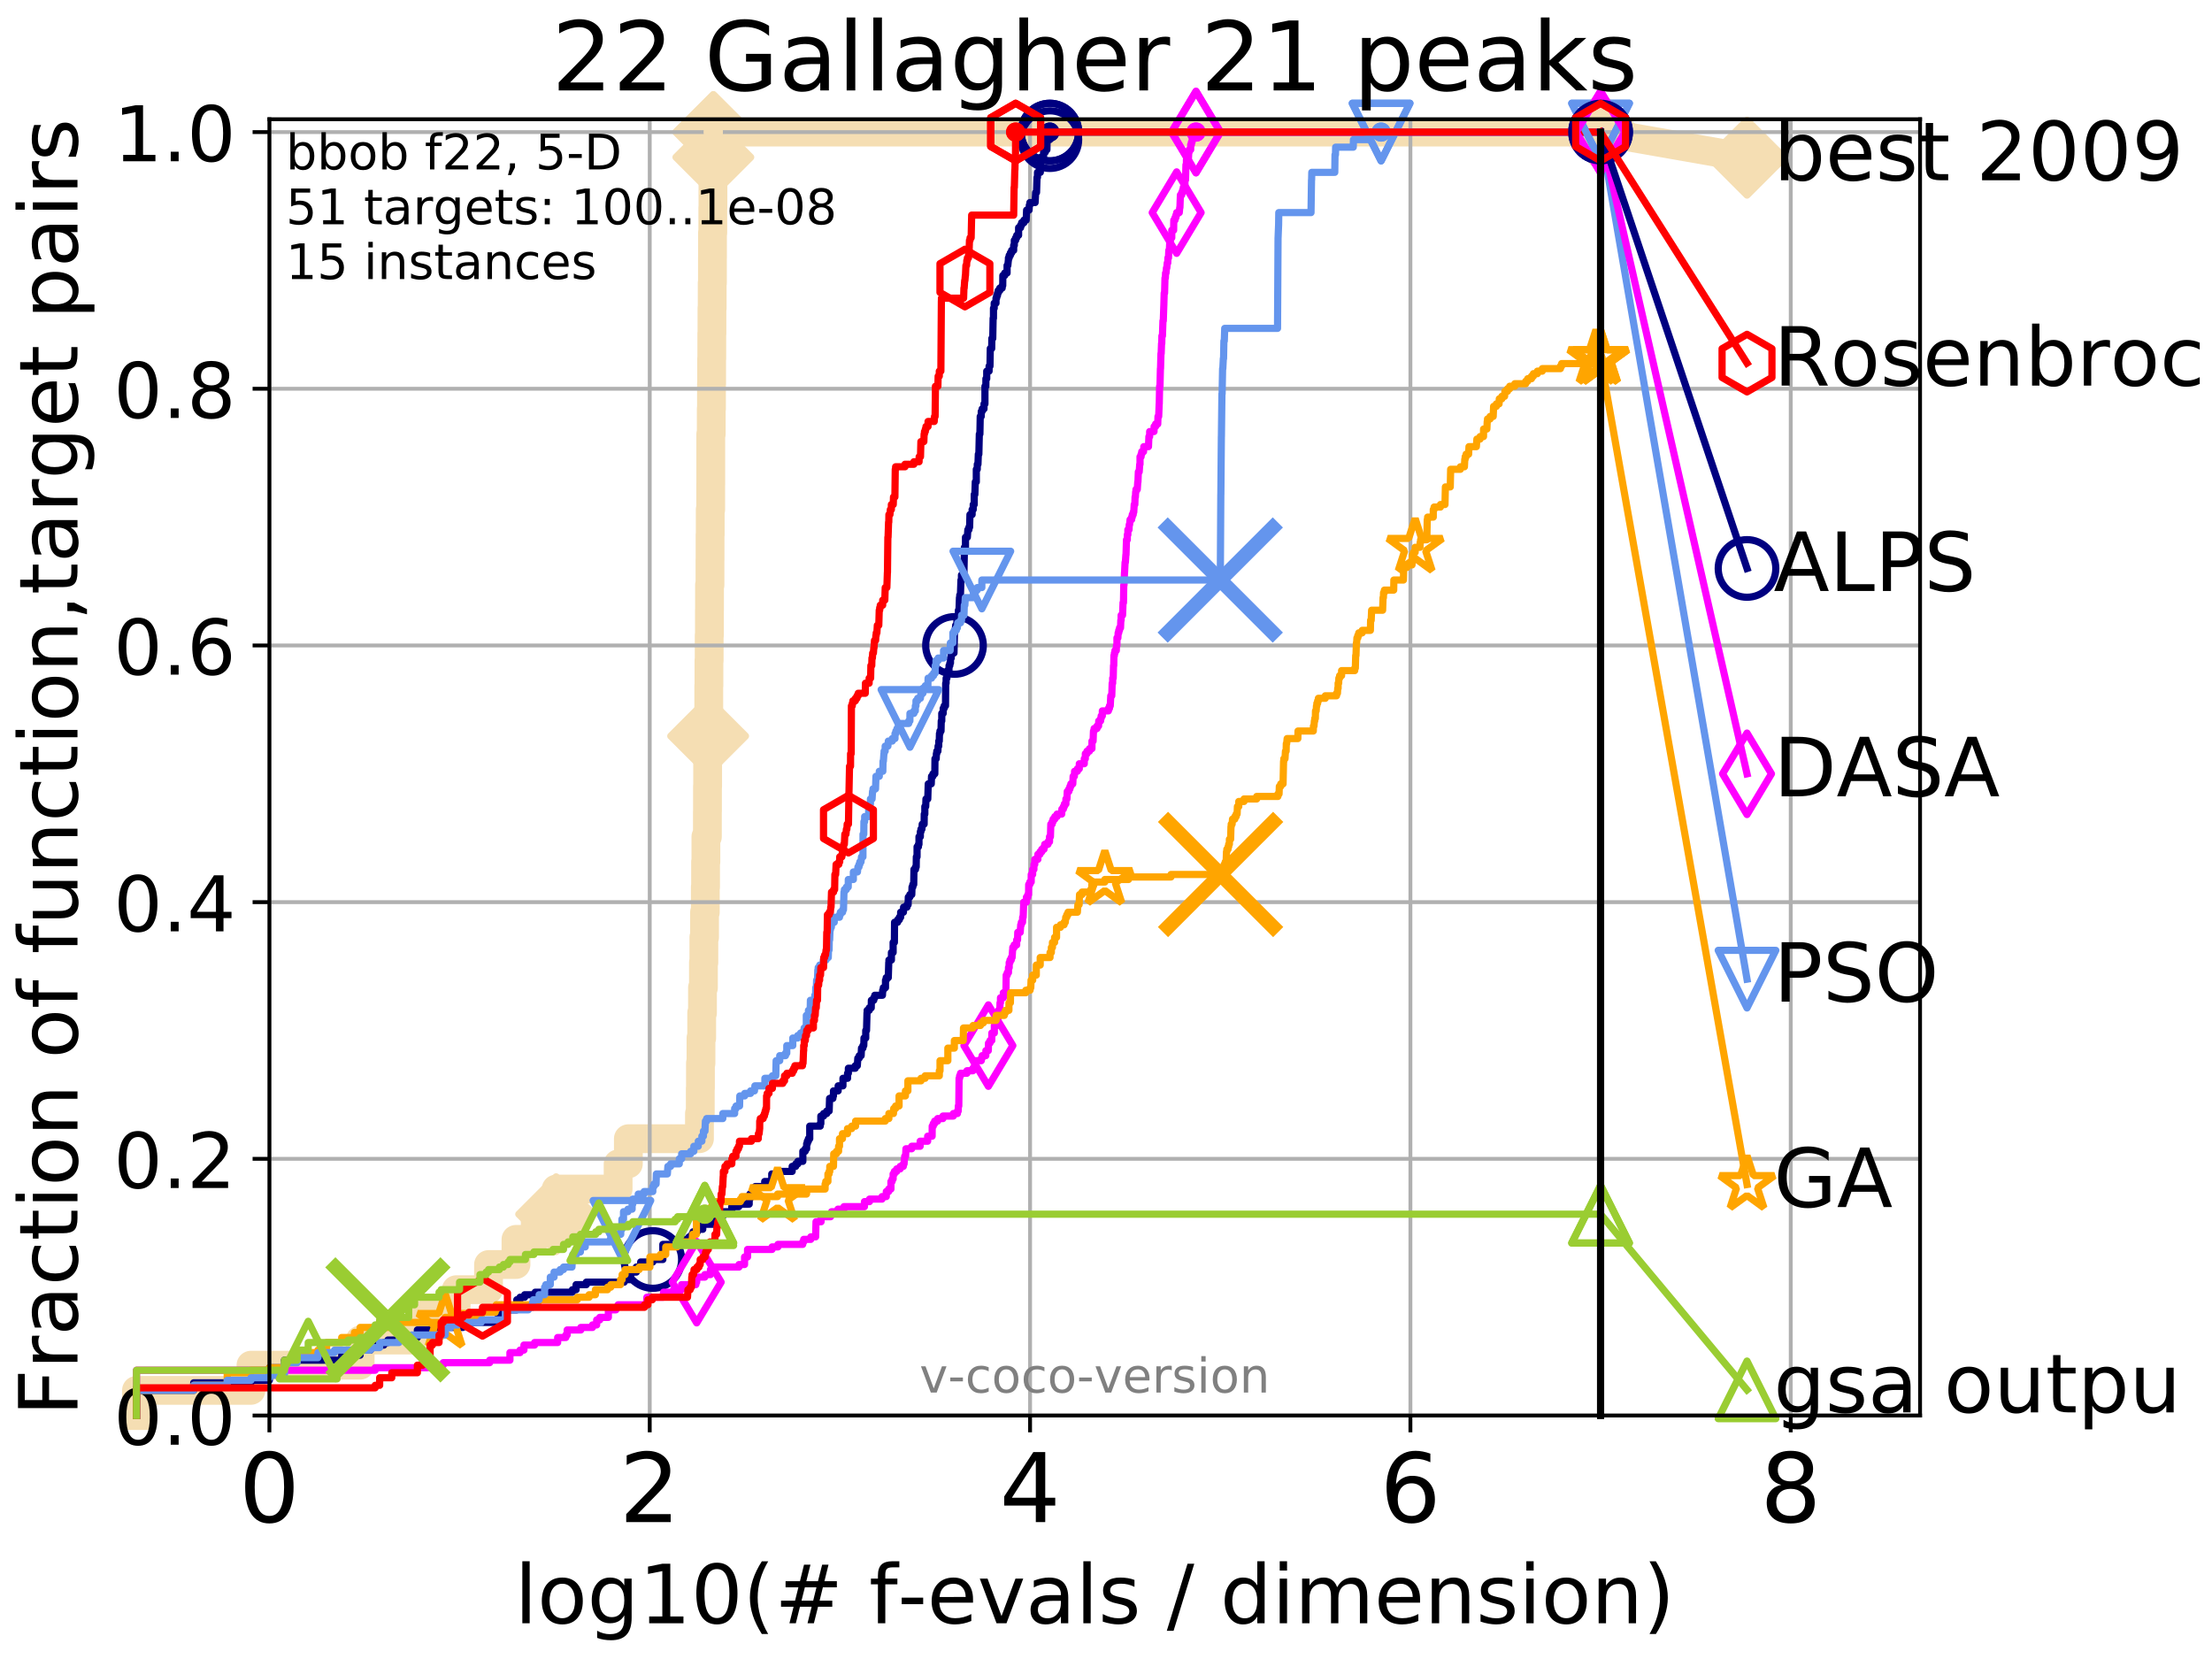 <?xml version="1.0" encoding="utf-8" standalone="no"?>
<!DOCTYPE svg PUBLIC "-//W3C//DTD SVG 1.1//EN"
  "http://www.w3.org/Graphics/SVG/1.1/DTD/svg11.dtd">
<!-- Created with matplotlib (http://matplotlib.org/) -->
<svg height="345.6pt" version="1.1" viewBox="0 0 460.8 345.6" width="460.8pt" xmlns="http://www.w3.org/2000/svg" xmlns:xlink="http://www.w3.org/1999/xlink">
 <defs>
  <style type="text/css">
*{stroke-linecap:butt;stroke-linejoin:round;}
  </style>
 </defs>
 <g id="figure_1">
  <g id="patch_1">
   <path d="M 0 345.6 
L 460.8 345.6 
L 460.8 0 
L 0 0 
z
" style="fill:#ffffff;"/>
  </g>
  <g id="axes_1">
   <g id="patch_2">
    <path d="M 56.12 294.88 
L 399.984 294.88 
L 399.984 24.84 
L 56.12 24.84 
z
" style="fill:#ffffff;"/>
   </g>
   <g id="line2d_1">
    <path d="M 28.43 294.88 
L 28.43 289.638 
L 52.281 289.638 
L 52.281 284.395 
L 75.021 284.395 
L 75.021 279.153 
L 88.057 279.153 
L 88.057 273.91 
L 95.033 273.91 
L 95.033 268.668 
L 101.769 268.668 
L 101.769 263.425 
L 107.488 263.425 
L 107.488 258.183 
L 111.5 258.183 
L 111.5 252.94 
L 115.855 252.94 
L 115.855 247.698 
L 128.767 247.698 
L 128.767 242.455 
L 130.899 242.455 
L 130.899 237.213 
L 145.711 237.213 
L 145.711 231.97 
L 145.88 231.97 
L 145.88 226.728 
L 145.917 226.728 
L 145.917 221.485 
L 146.028 221.485 
L 146.028 216.243 
L 146.176 216.243 
L 146.176 211 
L 146.34 211 
L 146.34 205.758 
L 146.539 205.758 
L 146.539 200.515 
L 146.628 200.515 
L 146.628 195.273 
L 146.771 195.273 
L 146.771 190.03 
L 146.929 190.03 
L 146.929 184.788 
L 146.982 184.788 
L 146.982 179.546 
L 147.052 179.546 
L 147.052 174.303 
L 147.363 174.303 
L 147.363 169.061 
L 147.38 169.061 
L 147.38 163.818 
L 147.414 163.818 
L 147.414 158.576 
L 147.516 158.576 
L 147.516 153.333 
L 147.584 153.333 
L 147.584 148.091 
L 147.651 148.091 
L 147.651 142.848 
L 147.685 142.848 
L 147.685 137.606 
L 147.735 137.606 
L 147.735 132.363 
L 147.785 132.363 
L 147.785 127.121 
L 147.802 127.121 
L 147.802 121.878 
L 147.902 121.878 
L 147.902 116.636 
L 147.919 116.636 
L 147.919 111.393 
L 147.952 111.393 
L 147.952 106.151 
L 148.051 106.151 
L 148.051 100.908 
L 148.067 100.908 
L 148.067 90.423 
L 148.165 90.423 
L 148.165 85.181 
L 148.214 85.181 
L 148.214 79.938 
L 148.247 79.938 
L 148.247 74.696 
L 148.279 74.696 
L 148.279 69.453 
L 148.312 69.453 
L 148.312 64.211 
L 148.36 64.211 
L 148.36 58.969 
L 148.409 58.969 
L 148.409 53.726 
L 148.425 53.726 
L 148.425 48.484 
L 148.489 48.484 
L 148.489 43.241 
L 148.521 43.241 
L 148.521 37.999 
L 148.537 37.999 
L 148.537 32.756 
L 148.601 32.756 
L 148.601 27.514 
L 333.43 27.514 
" style="fill:none;stroke:#f5deb3;stroke-linecap:square;stroke-width:6;"/>
   </g>
   <g id="line2d_2">
    <defs>
     <path d="M -0 7.778 
L 7.778 0 
L 0 -7.778 
L -7.778 -0 
z
" id="m529c09555b" style="stroke:#f5deb3;stroke-linejoin:miter;stroke-width:1.5;"/>
    </defs>
    <g>
     <use style="fill:#f5deb3;stroke:#f5deb3;stroke-linejoin:miter;stroke-width:1.5;" x="115.855" xlink:href="#m529c09555b" y="252.94"/>
     <use style="fill:#f5deb3;stroke:#f5deb3;stroke-linejoin:miter;stroke-width:1.5;" x="147.516" xlink:href="#m529c09555b" y="153.333"/>
     <use style="fill:#f5deb3;stroke:#f5deb3;stroke-linejoin:miter;stroke-width:1.5;" x="148.601" xlink:href="#m529c09555b" y="32.756"/>
     <use style="fill:#f5deb3;stroke:#f5deb3;stroke-linejoin:miter;stroke-width:1.5;" x="148.601" xlink:href="#m529c09555b" y="27.514"/>
     <use style="fill:#f5deb3;stroke:#f5deb3;stroke-linejoin:miter;stroke-width:1.5;" x="148.601" xlink:href="#m529c09555b" y="27.514"/>
     <use style="fill:#f5deb3;stroke:#f5deb3;stroke-linejoin:miter;stroke-width:1.5;" x="333.43" xlink:href="#m529c09555b" y="27.514"/>
    </g>
   </g>
   <g id="line2d_3">
    <path style="fill:none;stroke:#f5deb3;stroke-linecap:square;stroke-width:6;"/>
    <g/>
   </g>
   <g id="line2d_4">
    <path d="M 333.43 27.514 
L 363.934 32.861 
" style="fill:none;stroke:#f5deb3;stroke-linecap:square;stroke-width:6;"/>
    <g>
     <use style="fill:#f5deb3;stroke:#f5deb3;stroke-linejoin:miter;stroke-width:1.5;" x="333.43" xlink:href="#m529c09555b" y="27.514"/>
     <use style="fill:#f5deb3;stroke:#f5deb3;stroke-linejoin:miter;stroke-width:1.5;" x="363.934" xlink:href="#m529c09555b" y="32.861"/>
    </g>
   </g>
   <g id="matplotlib.axis_1">
    <g id="xtick_1">
     <g id="line2d_5">
      <path clip-path="url(#p8eeca7c3e5)" d="M 56.12 294.88 
L 56.12 24.84 
" style="fill:none;stroke:#b0b0b0;stroke-linecap:square;stroke-width:0.8;"/>
     </g>
     <g id="line2d_6">
      <defs>
       <path d="M 0 0 
L 0 3.5 
" id="m14c37f392e" style="stroke:#000000;stroke-width:0.8;"/>
      </defs>
      <g>
       <use style="stroke:#000000;stroke-width:0.8;" x="56.12" xlink:href="#m14c37f392e" y="294.88"/>
      </g>
     </g>
     <g id="text_1">
      <!-- 0 -->
      <defs>
       <path d="M 31.781 66.406 
Q 24.172 66.406 20.328 58.906 
Q 16.5 51.422 16.5 36.375 
Q 16.5 21.391 20.328 13.891 
Q 24.172 6.391 31.781 6.391 
Q 39.453 6.391 43.281 13.891 
Q 47.125 21.391 47.125 36.375 
Q 47.125 51.422 43.281 58.906 
Q 39.453 66.406 31.781 66.406 
z
M 31.781 74.219 
Q 44.047 74.219 50.516 64.516 
Q 56.984 54.828 56.984 36.375 
Q 56.984 17.969 50.516 8.266 
Q 44.047 -1.422 31.781 -1.422 
Q 19.531 -1.422 13.062 8.266 
Q 6.594 17.969 6.594 36.375 
Q 6.594 54.828 13.062 64.516 
Q 19.531 74.219 31.781 74.219 
z
" id="DejaVuSans-30"/>
      </defs>
      <g transform="translate(49.758 317.077)scale(0.2 -0.2)">
       <use xlink:href="#DejaVuSans-30"/>
      </g>
     </g>
    </g>
    <g id="xtick_2">
     <g id="line2d_7">
      <path clip-path="url(#p8eeca7c3e5)" d="M 135.351 294.88 
L 135.351 24.84 
" style="fill:none;stroke:#b0b0b0;stroke-linecap:square;stroke-width:0.8;"/>
     </g>
     <g id="line2d_8">
      <g>
       <use style="stroke:#000000;stroke-width:0.8;" x="135.351" xlink:href="#m14c37f392e" y="294.88"/>
      </g>
     </g>
     <g id="text_2">
      <!-- 2 -->
      <defs>
       <path d="M 19.188 8.297 
L 53.609 8.297 
L 53.609 0 
L 7.328 0 
L 7.328 8.297 
Q 12.938 14.109 22.625 23.891 
Q 32.328 33.688 34.812 36.531 
Q 39.547 41.844 41.422 45.531 
Q 43.312 49.219 43.312 52.781 
Q 43.312 58.594 39.234 62.25 
Q 35.156 65.922 28.609 65.922 
Q 23.969 65.922 18.812 64.312 
Q 13.672 62.703 7.812 59.422 
L 7.812 69.391 
Q 13.766 71.781 18.938 73 
Q 24.125 74.219 28.422 74.219 
Q 39.75 74.219 46.484 68.547 
Q 53.219 62.891 53.219 53.422 
Q 53.219 48.922 51.531 44.891 
Q 49.859 40.875 45.406 35.406 
Q 44.188 33.984 37.641 27.219 
Q 31.109 20.453 19.188 8.297 
z
" id="DejaVuSans-32"/>
      </defs>
      <g transform="translate(128.989 317.077)scale(0.2 -0.2)">
       <use xlink:href="#DejaVuSans-32"/>
      </g>
     </g>
    </g>
    <g id="xtick_3">
     <g id="line2d_9">
      <path clip-path="url(#p8eeca7c3e5)" d="M 214.583 294.88 
L 214.583 24.84 
" style="fill:none;stroke:#b0b0b0;stroke-linecap:square;stroke-width:0.8;"/>
     </g>
     <g id="line2d_10">
      <g>
       <use style="stroke:#000000;stroke-width:0.8;" x="214.583" xlink:href="#m14c37f392e" y="294.88"/>
      </g>
     </g>
     <g id="text_3">
      <!-- 4 -->
      <defs>
       <path d="M 37.797 64.312 
L 12.891 25.391 
L 37.797 25.391 
z
M 35.203 72.906 
L 47.609 72.906 
L 47.609 25.391 
L 58.016 25.391 
L 58.016 17.188 
L 47.609 17.188 
L 47.609 0 
L 37.797 0 
L 37.797 17.188 
L 4.891 17.188 
L 4.891 26.703 
z
" id="DejaVuSans-34"/>
      </defs>
      <g transform="translate(208.22 317.077)scale(0.2 -0.2)">
       <use xlink:href="#DejaVuSans-34"/>
      </g>
     </g>
    </g>
    <g id="xtick_4">
     <g id="line2d_11">
      <path clip-path="url(#p8eeca7c3e5)" d="M 293.814 294.88 
L 293.814 24.84 
" style="fill:none;stroke:#b0b0b0;stroke-linecap:square;stroke-width:0.8;"/>
     </g>
     <g id="line2d_12">
      <g>
       <use style="stroke:#000000;stroke-width:0.8;" x="293.814" xlink:href="#m14c37f392e" y="294.88"/>
      </g>
     </g>
     <g id="text_4">
      <!-- 6 -->
      <defs>
       <path d="M 33.016 40.375 
Q 26.375 40.375 22.484 35.828 
Q 18.609 31.297 18.609 23.391 
Q 18.609 15.531 22.484 10.953 
Q 26.375 6.391 33.016 6.391 
Q 39.656 6.391 43.531 10.953 
Q 47.406 15.531 47.406 23.391 
Q 47.406 31.297 43.531 35.828 
Q 39.656 40.375 33.016 40.375 
z
M 52.594 71.297 
L 52.594 62.312 
Q 48.875 64.062 45.094 64.984 
Q 41.312 65.922 37.594 65.922 
Q 27.828 65.922 22.672 59.328 
Q 17.531 52.734 16.797 39.406 
Q 19.672 43.656 24.016 45.922 
Q 28.375 48.188 33.594 48.188 
Q 44.578 48.188 50.953 41.516 
Q 57.328 34.859 57.328 23.391 
Q 57.328 12.156 50.688 5.359 
Q 44.047 -1.422 33.016 -1.422 
Q 20.359 -1.422 13.672 8.266 
Q 6.984 17.969 6.984 36.375 
Q 6.984 53.656 15.188 63.938 
Q 23.391 74.219 37.203 74.219 
Q 40.922 74.219 44.703 73.484 
Q 48.484 72.75 52.594 71.297 
z
" id="DejaVuSans-36"/>
      </defs>
      <g transform="translate(287.452 317.077)scale(0.2 -0.2)">
       <use xlink:href="#DejaVuSans-36"/>
      </g>
     </g>
    </g>
    <g id="xtick_5">
     <g id="line2d_13">
      <path clip-path="url(#p8eeca7c3e5)" d="M 373.045 294.88 
L 373.045 24.84 
" style="fill:none;stroke:#b0b0b0;stroke-linecap:square;stroke-width:0.8;"/>
     </g>
     <g id="line2d_14">
      <g>
       <use style="stroke:#000000;stroke-width:0.8;" x="373.045" xlink:href="#m14c37f392e" y="294.88"/>
      </g>
     </g>
     <g id="text_5">
      <!-- 8 -->
      <defs>
       <path d="M 31.781 34.625 
Q 24.75 34.625 20.719 30.859 
Q 16.703 27.094 16.703 20.516 
Q 16.703 13.922 20.719 10.156 
Q 24.75 6.391 31.781 6.391 
Q 38.812 6.391 42.859 10.172 
Q 46.922 13.969 46.922 20.516 
Q 46.922 27.094 42.891 30.859 
Q 38.875 34.625 31.781 34.625 
z
M 21.922 38.812 
Q 15.578 40.375 12.031 44.719 
Q 8.5 49.078 8.5 55.328 
Q 8.5 64.062 14.719 69.141 
Q 20.953 74.219 31.781 74.219 
Q 42.672 74.219 48.875 69.141 
Q 55.078 64.062 55.078 55.328 
Q 55.078 49.078 51.531 44.719 
Q 48 40.375 41.703 38.812 
Q 48.828 37.156 52.797 32.312 
Q 56.781 27.484 56.781 20.516 
Q 56.781 9.906 50.312 4.234 
Q 43.844 -1.422 31.781 -1.422 
Q 19.734 -1.422 13.25 4.234 
Q 6.781 9.906 6.781 20.516 
Q 6.781 27.484 10.781 32.312 
Q 14.797 37.156 21.922 38.812 
z
M 18.312 54.391 
Q 18.312 48.734 21.844 45.562 
Q 25.391 42.391 31.781 42.391 
Q 38.141 42.391 41.719 45.562 
Q 45.312 48.734 45.312 54.391 
Q 45.312 60.062 41.719 63.234 
Q 38.141 66.406 31.781 66.406 
Q 25.391 66.406 21.844 63.234 
Q 18.312 60.062 18.312 54.391 
z
" id="DejaVuSans-38"/>
      </defs>
      <g transform="translate(366.683 317.077)scale(0.2 -0.2)">
       <use xlink:href="#DejaVuSans-38"/>
      </g>
     </g>
    </g>
    <g id="text_6">
     <!-- log10(# f-evals / dimension) -->
     <defs>
      <path d="M 9.422 75.984 
L 18.406 75.984 
L 18.406 0 
L 9.422 0 
z
" id="DejaVuSans-6c"/>
      <path d="M 30.609 48.391 
Q 23.391 48.391 19.188 42.75 
Q 14.984 37.109 14.984 27.297 
Q 14.984 17.484 19.156 11.844 
Q 23.344 6.203 30.609 6.203 
Q 37.797 6.203 41.984 11.859 
Q 46.188 17.531 46.188 27.297 
Q 46.188 37.016 41.984 42.703 
Q 37.797 48.391 30.609 48.391 
z
M 30.609 56 
Q 42.328 56 49.016 48.375 
Q 55.719 40.766 55.719 27.297 
Q 55.719 13.875 49.016 6.219 
Q 42.328 -1.422 30.609 -1.422 
Q 18.844 -1.422 12.172 6.219 
Q 5.516 13.875 5.516 27.297 
Q 5.516 40.766 12.172 48.375 
Q 18.844 56 30.609 56 
z
" id="DejaVuSans-6f"/>
      <path d="M 45.406 27.984 
Q 45.406 37.75 41.375 43.109 
Q 37.359 48.484 30.078 48.484 
Q 22.859 48.484 18.828 43.109 
Q 14.797 37.75 14.797 27.984 
Q 14.797 18.266 18.828 12.891 
Q 22.859 7.516 30.078 7.516 
Q 37.359 7.516 41.375 12.891 
Q 45.406 18.266 45.406 27.984 
z
M 54.391 6.781 
Q 54.391 -7.172 48.188 -13.984 
Q 42 -20.797 29.203 -20.797 
Q 24.469 -20.797 20.266 -20.094 
Q 16.062 -19.391 12.109 -17.922 
L 12.109 -9.188 
Q 16.062 -11.328 19.922 -12.344 
Q 23.781 -13.375 27.781 -13.375 
Q 36.625 -13.375 41.016 -8.766 
Q 45.406 -4.156 45.406 5.172 
L 45.406 9.625 
Q 42.625 4.781 38.281 2.391 
Q 33.938 0 27.875 0 
Q 17.828 0 11.672 7.656 
Q 5.516 15.328 5.516 27.984 
Q 5.516 40.672 11.672 48.328 
Q 17.828 56 27.875 56 
Q 33.938 56 38.281 53.609 
Q 42.625 51.219 45.406 46.391 
L 45.406 54.688 
L 54.391 54.688 
z
" id="DejaVuSans-67"/>
      <path d="M 12.406 8.297 
L 28.516 8.297 
L 28.516 63.922 
L 10.984 60.406 
L 10.984 69.391 
L 28.422 72.906 
L 38.281 72.906 
L 38.281 8.297 
L 54.391 8.297 
L 54.391 0 
L 12.406 0 
z
" id="DejaVuSans-31"/>
      <path d="M 31 75.875 
Q 24.469 64.656 21.281 53.656 
Q 18.109 42.672 18.109 31.391 
Q 18.109 20.125 21.312 9.062 
Q 24.516 -2 31 -13.188 
L 23.188 -13.188 
Q 15.875 -1.703 12.234 9.375 
Q 8.594 20.453 8.594 31.391 
Q 8.594 42.281 12.203 53.312 
Q 15.828 64.359 23.188 75.875 
z
" id="DejaVuSans-28"/>
      <path d="M 51.125 44 
L 36.922 44 
L 32.812 27.688 
L 47.125 27.688 
z
M 43.797 71.781 
L 38.719 51.516 
L 52.984 51.516 
L 58.109 71.781 
L 65.922 71.781 
L 60.891 51.516 
L 76.125 51.516 
L 76.125 44 
L 58.984 44 
L 54.984 27.688 
L 70.516 27.688 
L 70.516 20.219 
L 53.078 20.219 
L 48 0 
L 40.188 0 
L 45.219 20.219 
L 30.906 20.219 
L 25.875 0 
L 18.016 0 
L 23.094 20.219 
L 7.719 20.219 
L 7.719 27.688 
L 24.906 27.688 
L 29 44 
L 13.281 44 
L 13.281 51.516 
L 30.906 51.516 
L 35.891 71.781 
z
" id="DejaVuSans-23"/>
      <path id="DejaVuSans-20"/>
      <path d="M 37.109 75.984 
L 37.109 68.5 
L 28.516 68.5 
Q 23.688 68.5 21.797 66.547 
Q 19.922 64.594 19.922 59.516 
L 19.922 54.688 
L 34.719 54.688 
L 34.719 47.703 
L 19.922 47.703 
L 19.922 0 
L 10.891 0 
L 10.891 47.703 
L 2.297 47.703 
L 2.297 54.688 
L 10.891 54.688 
L 10.891 58.5 
Q 10.891 67.625 15.141 71.797 
Q 19.391 75.984 28.609 75.984 
z
" id="DejaVuSans-66"/>
      <path d="M 4.891 31.391 
L 31.203 31.391 
L 31.203 23.391 
L 4.891 23.391 
z
" id="DejaVuSans-2d"/>
      <path d="M 56.203 29.594 
L 56.203 25.203 
L 14.891 25.203 
Q 15.484 15.922 20.484 11.062 
Q 25.484 6.203 34.422 6.203 
Q 39.594 6.203 44.453 7.469 
Q 49.312 8.734 54.109 11.281 
L 54.109 2.781 
Q 49.266 0.734 44.188 -0.344 
Q 39.109 -1.422 33.891 -1.422 
Q 20.797 -1.422 13.156 6.188 
Q 5.516 13.812 5.516 26.812 
Q 5.516 40.234 12.766 48.109 
Q 20.016 56 32.328 56 
Q 43.359 56 49.781 48.891 
Q 56.203 41.797 56.203 29.594 
z
M 47.219 32.234 
Q 47.125 39.594 43.094 43.984 
Q 39.062 48.391 32.422 48.391 
Q 24.906 48.391 20.391 44.141 
Q 15.875 39.891 15.188 32.172 
z
" id="DejaVuSans-65"/>
      <path d="M 2.984 54.688 
L 12.5 54.688 
L 29.594 8.797 
L 46.688 54.688 
L 56.203 54.688 
L 35.688 0 
L 23.484 0 
z
" id="DejaVuSans-76"/>
      <path d="M 34.281 27.484 
Q 23.391 27.484 19.188 25 
Q 14.984 22.516 14.984 16.5 
Q 14.984 11.719 18.141 8.906 
Q 21.297 6.109 26.703 6.109 
Q 34.188 6.109 38.703 11.406 
Q 43.219 16.703 43.219 25.484 
L 43.219 27.484 
z
M 52.203 31.203 
L 52.203 0 
L 43.219 0 
L 43.219 8.297 
Q 40.141 3.328 35.547 0.953 
Q 30.953 -1.422 24.312 -1.422 
Q 15.922 -1.422 10.953 3.297 
Q 6 8.016 6 15.922 
Q 6 25.141 12.172 29.828 
Q 18.359 34.516 30.609 34.516 
L 43.219 34.516 
L 43.219 35.406 
Q 43.219 41.609 39.141 45 
Q 35.062 48.391 27.688 48.391 
Q 23 48.391 18.547 47.266 
Q 14.109 46.141 10.016 43.891 
L 10.016 52.203 
Q 14.938 54.109 19.578 55.047 
Q 24.219 56 28.609 56 
Q 40.484 56 46.344 49.844 
Q 52.203 43.703 52.203 31.203 
z
" id="DejaVuSans-61"/>
      <path d="M 44.281 53.078 
L 44.281 44.578 
Q 40.484 46.531 36.375 47.5 
Q 32.281 48.484 27.875 48.484 
Q 21.188 48.484 17.844 46.438 
Q 14.5 44.391 14.5 40.281 
Q 14.5 37.156 16.891 35.375 
Q 19.281 33.594 26.516 31.984 
L 29.594 31.297 
Q 39.156 29.25 43.188 25.516 
Q 47.219 21.781 47.219 15.094 
Q 47.219 7.469 41.188 3.016 
Q 35.156 -1.422 24.609 -1.422 
Q 20.219 -1.422 15.453 -0.562 
Q 10.688 0.297 5.422 2 
L 5.422 11.281 
Q 10.406 8.688 15.234 7.391 
Q 20.062 6.109 24.812 6.109 
Q 31.156 6.109 34.562 8.281 
Q 37.984 10.453 37.984 14.406 
Q 37.984 18.062 35.516 20.016 
Q 33.062 21.969 24.703 23.781 
L 21.578 24.516 
Q 13.234 26.266 9.516 29.906 
Q 5.812 33.547 5.812 39.891 
Q 5.812 47.609 11.281 51.797 
Q 16.75 56 26.812 56 
Q 31.781 56 36.172 55.266 
Q 40.578 54.547 44.281 53.078 
z
" id="DejaVuSans-73"/>
      <path d="M 25.391 72.906 
L 33.688 72.906 
L 8.297 -9.281 
L 0 -9.281 
z
" id="DejaVuSans-2f"/>
      <path d="M 45.406 46.391 
L 45.406 75.984 
L 54.391 75.984 
L 54.391 0 
L 45.406 0 
L 45.406 8.203 
Q 42.578 3.328 38.25 0.953 
Q 33.938 -1.422 27.875 -1.422 
Q 17.969 -1.422 11.734 6.484 
Q 5.516 14.406 5.516 27.297 
Q 5.516 40.188 11.734 48.094 
Q 17.969 56 27.875 56 
Q 33.938 56 38.25 53.625 
Q 42.578 51.266 45.406 46.391 
z
M 14.797 27.297 
Q 14.797 17.391 18.875 11.75 
Q 22.953 6.109 30.078 6.109 
Q 37.203 6.109 41.297 11.75 
Q 45.406 17.391 45.406 27.297 
Q 45.406 37.203 41.297 42.844 
Q 37.203 48.484 30.078 48.484 
Q 22.953 48.484 18.875 42.844 
Q 14.797 37.203 14.797 27.297 
z
" id="DejaVuSans-64"/>
      <path d="M 9.422 54.688 
L 18.406 54.688 
L 18.406 0 
L 9.422 0 
z
M 9.422 75.984 
L 18.406 75.984 
L 18.406 64.594 
L 9.422 64.594 
z
" id="DejaVuSans-69"/>
      <path d="M 52 44.188 
Q 55.375 50.25 60.062 53.125 
Q 64.75 56 71.094 56 
Q 79.641 56 84.281 50.016 
Q 88.922 44.047 88.922 33.016 
L 88.922 0 
L 79.891 0 
L 79.891 32.719 
Q 79.891 40.578 77.094 44.375 
Q 74.312 48.188 68.609 48.188 
Q 61.625 48.188 57.562 43.547 
Q 53.516 38.922 53.516 30.906 
L 53.516 0 
L 44.484 0 
L 44.484 32.719 
Q 44.484 40.625 41.703 44.406 
Q 38.922 48.188 33.109 48.188 
Q 26.219 48.188 22.156 43.531 
Q 18.109 38.875 18.109 30.906 
L 18.109 0 
L 9.078 0 
L 9.078 54.688 
L 18.109 54.688 
L 18.109 46.188 
Q 21.188 51.219 25.484 53.609 
Q 29.781 56 35.688 56 
Q 41.656 56 45.828 52.969 
Q 50 49.953 52 44.188 
z
" id="DejaVuSans-6d"/>
      <path d="M 54.891 33.016 
L 54.891 0 
L 45.906 0 
L 45.906 32.719 
Q 45.906 40.484 42.875 44.328 
Q 39.844 48.188 33.797 48.188 
Q 26.516 48.188 22.312 43.547 
Q 18.109 38.922 18.109 30.906 
L 18.109 0 
L 9.078 0 
L 9.078 54.688 
L 18.109 54.688 
L 18.109 46.188 
Q 21.344 51.125 25.703 53.562 
Q 30.078 56 35.797 56 
Q 45.219 56 50.047 50.172 
Q 54.891 44.344 54.891 33.016 
z
" id="DejaVuSans-6e"/>
      <path d="M 8.016 75.875 
L 15.828 75.875 
Q 23.141 64.359 26.781 53.312 
Q 30.422 42.281 30.422 31.391 
Q 30.422 20.453 26.781 9.375 
Q 23.141 -1.703 15.828 -13.188 
L 8.016 -13.188 
Q 14.5 -2 17.703 9.062 
Q 20.906 20.125 20.906 31.391 
Q 20.906 42.672 17.703 53.656 
Q 14.5 64.656 8.016 75.875 
z
" id="DejaVuSans-29"/>
     </defs>
     <g transform="translate(107.211 338.154)scale(0.17 -0.17)">
      <use xlink:href="#DejaVuSans-6c"/>
      <use x="27.783" xlink:href="#DejaVuSans-6f"/>
      <use x="88.965" xlink:href="#DejaVuSans-67"/>
      <use x="152.441" xlink:href="#DejaVuSans-31"/>
      <use x="216.064" xlink:href="#DejaVuSans-30"/>
      <use x="279.688" xlink:href="#DejaVuSans-28"/>
      <use x="318.701" xlink:href="#DejaVuSans-23"/>
      <use x="402.49" xlink:href="#DejaVuSans-20"/>
      <use x="434.277" xlink:href="#DejaVuSans-66"/>
      <use x="469.404" xlink:href="#DejaVuSans-2d"/>
      <use x="505.488" xlink:href="#DejaVuSans-65"/>
      <use x="567.012" xlink:href="#DejaVuSans-76"/>
      <use x="626.191" xlink:href="#DejaVuSans-61"/>
      <use x="687.471" xlink:href="#DejaVuSans-6c"/>
      <use x="715.254" xlink:href="#DejaVuSans-73"/>
      <use x="767.354" xlink:href="#DejaVuSans-20"/>
      <use x="799.141" xlink:href="#DejaVuSans-2f"/>
      <use x="832.832" xlink:href="#DejaVuSans-20"/>
      <use x="864.619" xlink:href="#DejaVuSans-64"/>
      <use x="928.096" xlink:href="#DejaVuSans-69"/>
      <use x="955.879" xlink:href="#DejaVuSans-6d"/>
      <use x="1053.291" xlink:href="#DejaVuSans-65"/>
      <use x="1114.814" xlink:href="#DejaVuSans-6e"/>
      <use x="1178.193" xlink:href="#DejaVuSans-73"/>
      <use x="1230.293" xlink:href="#DejaVuSans-69"/>
      <use x="1258.076" xlink:href="#DejaVuSans-6f"/>
      <use x="1319.258" xlink:href="#DejaVuSans-6e"/>
      <use x="1382.637" xlink:href="#DejaVuSans-29"/>
     </g>
    </g>
   </g>
   <g id="matplotlib.axis_2">
    <g id="ytick_1">
     <g id="line2d_15">
      <path clip-path="url(#p8eeca7c3e5)" d="M 56.12 294.88 
L 399.984 294.88 
" style="fill:none;stroke:#b0b0b0;stroke-linecap:square;stroke-width:0.8;"/>
     </g>
     <g id="line2d_16">
      <defs>
       <path d="M 0 0 
L -3.5 0 
" id="mdf3f3b2eca" style="stroke:#000000;stroke-width:0.8;"/>
      </defs>
      <g>
       <use style="stroke:#000000;stroke-width:0.8;" x="56.12" xlink:href="#mdf3f3b2eca" y="294.88"/>
      </g>
     </g>
     <g id="text_7">
      <!-- 0.0 -->
      <defs>
       <path d="M 10.688 12.406 
L 21 12.406 
L 21 0 
L 10.688 0 
z
" id="DejaVuSans-2e"/>
      </defs>
      <g transform="translate(23.675 300.959)scale(0.16 -0.16)">
       <use xlink:href="#DejaVuSans-30"/>
       <use x="63.623" xlink:href="#DejaVuSans-2e"/>
       <use x="95.41" xlink:href="#DejaVuSans-30"/>
      </g>
     </g>
    </g>
    <g id="ytick_2">
     <g id="line2d_17">
      <path clip-path="url(#p8eeca7c3e5)" d="M 56.12 241.407 
L 399.984 241.407 
" style="fill:none;stroke:#b0b0b0;stroke-linecap:square;stroke-width:0.8;"/>
     </g>
     <g id="line2d_18">
      <g>
       <use style="stroke:#000000;stroke-width:0.8;" x="56.12" xlink:href="#mdf3f3b2eca" y="241.407"/>
      </g>
     </g>
     <g id="text_8">
      <!-- 0.2 -->
      <g transform="translate(23.675 247.485)scale(0.16 -0.16)">
       <use xlink:href="#DejaVuSans-30"/>
       <use x="63.623" xlink:href="#DejaVuSans-2e"/>
       <use x="95.41" xlink:href="#DejaVuSans-32"/>
      </g>
     </g>
    </g>
    <g id="ytick_3">
     <g id="line2d_19">
      <path clip-path="url(#p8eeca7c3e5)" d="M 56.12 187.933 
L 399.984 187.933 
" style="fill:none;stroke:#b0b0b0;stroke-linecap:square;stroke-width:0.8;"/>
     </g>
     <g id="line2d_20">
      <g>
       <use style="stroke:#000000;stroke-width:0.8;" x="56.12" xlink:href="#mdf3f3b2eca" y="187.933"/>
      </g>
     </g>
     <g id="text_9">
      <!-- 0.4 -->
      <g transform="translate(23.675 194.012)scale(0.16 -0.16)">
       <use xlink:href="#DejaVuSans-30"/>
       <use x="63.623" xlink:href="#DejaVuSans-2e"/>
       <use x="95.41" xlink:href="#DejaVuSans-34"/>
      </g>
     </g>
    </g>
    <g id="ytick_4">
     <g id="line2d_21">
      <path clip-path="url(#p8eeca7c3e5)" d="M 56.12 134.46 
L 399.984 134.46 
" style="fill:none;stroke:#b0b0b0;stroke-linecap:square;stroke-width:0.8;"/>
     </g>
     <g id="line2d_22">
      <g>
       <use style="stroke:#000000;stroke-width:0.8;" x="56.12" xlink:href="#mdf3f3b2eca" y="134.46"/>
      </g>
     </g>
     <g id="text_10">
      <!-- 0.6 -->
      <g transform="translate(23.675 140.539)scale(0.16 -0.16)">
       <use xlink:href="#DejaVuSans-30"/>
       <use x="63.623" xlink:href="#DejaVuSans-2e"/>
       <use x="95.41" xlink:href="#DejaVuSans-36"/>
      </g>
     </g>
    </g>
    <g id="ytick_5">
     <g id="line2d_23">
      <path clip-path="url(#p8eeca7c3e5)" d="M 56.12 80.987 
L 399.984 80.987 
" style="fill:none;stroke:#b0b0b0;stroke-linecap:square;stroke-width:0.8;"/>
     </g>
     <g id="line2d_24">
      <g>
       <use style="stroke:#000000;stroke-width:0.8;" x="56.12" xlink:href="#mdf3f3b2eca" y="80.987"/>
      </g>
     </g>
     <g id="text_11">
      <!-- 0.8 -->
      <g transform="translate(23.675 87.066)scale(0.16 -0.16)">
       <use xlink:href="#DejaVuSans-30"/>
       <use x="63.623" xlink:href="#DejaVuSans-2e"/>
       <use x="95.41" xlink:href="#DejaVuSans-38"/>
      </g>
     </g>
    </g>
    <g id="ytick_6">
     <g id="line2d_25">
      <path clip-path="url(#p8eeca7c3e5)" d="M 56.12 27.514 
L 399.984 27.514 
" style="fill:none;stroke:#b0b0b0;stroke-linecap:square;stroke-width:0.8;"/>
     </g>
     <g id="line2d_26">
      <g>
       <use style="stroke:#000000;stroke-width:0.8;" x="56.12" xlink:href="#mdf3f3b2eca" y="27.514"/>
      </g>
     </g>
     <g id="text_12">
      <!-- 1.0 -->
      <g transform="translate(23.675 33.592)scale(0.16 -0.16)">
       <use xlink:href="#DejaVuSans-31"/>
       <use x="63.623" xlink:href="#DejaVuSans-2e"/>
       <use x="95.41" xlink:href="#DejaVuSans-30"/>
      </g>
     </g>
    </g>
    <g id="text_13">
     <!-- Fraction of function,target pairs -->
     <defs>
      <path d="M 9.812 72.906 
L 51.703 72.906 
L 51.703 64.594 
L 19.672 64.594 
L 19.672 43.109 
L 48.578 43.109 
L 48.578 34.812 
L 19.672 34.812 
L 19.672 0 
L 9.812 0 
z
" id="DejaVuSans-46"/>
      <path d="M 41.109 46.297 
Q 39.594 47.172 37.812 47.578 
Q 36.031 48 33.891 48 
Q 26.266 48 22.188 43.047 
Q 18.109 38.094 18.109 28.812 
L 18.109 0 
L 9.078 0 
L 9.078 54.688 
L 18.109 54.688 
L 18.109 46.188 
Q 20.953 51.172 25.484 53.578 
Q 30.031 56 36.531 56 
Q 37.453 56 38.578 55.875 
Q 39.703 55.766 41.062 55.516 
z
" id="DejaVuSans-72"/>
      <path d="M 48.781 52.594 
L 48.781 44.188 
Q 44.969 46.297 41.141 47.344 
Q 37.312 48.391 33.406 48.391 
Q 24.656 48.391 19.812 42.844 
Q 14.984 37.312 14.984 27.297 
Q 14.984 17.281 19.812 11.734 
Q 24.656 6.203 33.406 6.203 
Q 37.312 6.203 41.141 7.25 
Q 44.969 8.297 48.781 10.406 
L 48.781 2.094 
Q 45.016 0.344 40.984 -0.531 
Q 36.969 -1.422 32.422 -1.422 
Q 20.062 -1.422 12.781 6.344 
Q 5.516 14.109 5.516 27.297 
Q 5.516 40.672 12.859 48.328 
Q 20.219 56 33.016 56 
Q 37.156 56 41.109 55.141 
Q 45.062 54.297 48.781 52.594 
z
" id="DejaVuSans-63"/>
      <path d="M 18.312 70.219 
L 18.312 54.688 
L 36.812 54.688 
L 36.812 47.703 
L 18.312 47.703 
L 18.312 18.016 
Q 18.312 11.328 20.141 9.422 
Q 21.969 7.516 27.594 7.516 
L 36.812 7.516 
L 36.812 0 
L 27.594 0 
Q 17.188 0 13.234 3.875 
Q 9.281 7.766 9.281 18.016 
L 9.281 47.703 
L 2.688 47.703 
L 2.688 54.688 
L 9.281 54.688 
L 9.281 70.219 
z
" id="DejaVuSans-74"/>
      <path d="M 8.5 21.578 
L 8.5 54.688 
L 17.484 54.688 
L 17.484 21.922 
Q 17.484 14.156 20.5 10.266 
Q 23.531 6.391 29.594 6.391 
Q 36.859 6.391 41.078 11.031 
Q 45.312 15.672 45.312 23.688 
L 45.312 54.688 
L 54.297 54.688 
L 54.297 0 
L 45.312 0 
L 45.312 8.406 
Q 42.047 3.422 37.719 1 
Q 33.406 -1.422 27.688 -1.422 
Q 18.266 -1.422 13.375 4.438 
Q 8.5 10.297 8.5 21.578 
z
M 31.109 56 
z
" id="DejaVuSans-75"/>
      <path d="M 11.719 12.406 
L 22.016 12.406 
L 22.016 4 
L 14.016 -11.625 
L 7.719 -11.625 
L 11.719 4 
z
" id="DejaVuSans-2c"/>
      <path d="M 18.109 8.203 
L 18.109 -20.797 
L 9.078 -20.797 
L 9.078 54.688 
L 18.109 54.688 
L 18.109 46.391 
Q 20.953 51.266 25.266 53.625 
Q 29.594 56 35.594 56 
Q 45.562 56 51.781 48.094 
Q 58.016 40.188 58.016 27.297 
Q 58.016 14.406 51.781 6.484 
Q 45.562 -1.422 35.594 -1.422 
Q 29.594 -1.422 25.266 0.953 
Q 20.953 3.328 18.109 8.203 
z
M 48.688 27.297 
Q 48.688 37.203 44.609 42.844 
Q 40.531 48.484 33.406 48.484 
Q 26.266 48.484 22.188 42.844 
Q 18.109 37.203 18.109 27.297 
Q 18.109 17.391 22.188 11.75 
Q 26.266 6.109 33.406 6.109 
Q 40.531 6.109 44.609 11.75 
Q 48.688 17.391 48.688 27.297 
z
" id="DejaVuSans-70"/>
     </defs>
     <g transform="translate(16.14 294.999)rotate(-90)scale(0.17 -0.17)">
      <use xlink:href="#DejaVuSans-46"/>
      <use x="57.41" xlink:href="#DejaVuSans-72"/>
      <use x="98.523" xlink:href="#DejaVuSans-61"/>
      <use x="159.803" xlink:href="#DejaVuSans-63"/>
      <use x="214.783" xlink:href="#DejaVuSans-74"/>
      <use x="253.992" xlink:href="#DejaVuSans-69"/>
      <use x="281.775" xlink:href="#DejaVuSans-6f"/>
      <use x="342.957" xlink:href="#DejaVuSans-6e"/>
      <use x="406.336" xlink:href="#DejaVuSans-20"/>
      <use x="438.123" xlink:href="#DejaVuSans-6f"/>
      <use x="499.305" xlink:href="#DejaVuSans-66"/>
      <use x="534.51" xlink:href="#DejaVuSans-20"/>
      <use x="566.297" xlink:href="#DejaVuSans-66"/>
      <use x="601.502" xlink:href="#DejaVuSans-75"/>
      <use x="664.881" xlink:href="#DejaVuSans-6e"/>
      <use x="728.26" xlink:href="#DejaVuSans-63"/>
      <use x="783.24" xlink:href="#DejaVuSans-74"/>
      <use x="822.449" xlink:href="#DejaVuSans-69"/>
      <use x="850.232" xlink:href="#DejaVuSans-6f"/>
      <use x="911.414" xlink:href="#DejaVuSans-6e"/>
      <use x="974.793" xlink:href="#DejaVuSans-2c"/>
      <use x="1006.58" xlink:href="#DejaVuSans-74"/>
      <use x="1045.789" xlink:href="#DejaVuSans-61"/>
      <use x="1107.068" xlink:href="#DejaVuSans-72"/>
      <use x="1148.166" xlink:href="#DejaVuSans-67"/>
      <use x="1211.643" xlink:href="#DejaVuSans-65"/>
      <use x="1273.166" xlink:href="#DejaVuSans-74"/>
      <use x="1312.375" xlink:href="#DejaVuSans-20"/>
      <use x="1344.162" xlink:href="#DejaVuSans-70"/>
      <use x="1407.639" xlink:href="#DejaVuSans-61"/>
      <use x="1468.918" xlink:href="#DejaVuSans-69"/>
      <use x="1496.701" xlink:href="#DejaVuSans-72"/>
      <use x="1537.814" xlink:href="#DejaVuSans-73"/>
     </g>
    </g>
   </g>
   <g id="line2d_27">
    <defs>
     <path d="M 0 1.5 
C 0.398 1.5 0.779 1.342 1.061 1.061 
C 1.342 0.779 1.5 0.398 1.5 0 
C 1.5 -0.398 1.342 -0.779 1.061 -1.061 
C 0.779 -1.342 0.398 -1.5 0 -1.5 
C -0.398 -1.5 -0.779 -1.342 -1.061 -1.061 
C -1.342 -0.779 -1.5 -0.398 -1.5 0 
C -1.5 0.398 -1.342 0.779 -1.061 1.061 
C -0.779 1.342 -0.398 1.5 0 1.5 
z
" id="m33afb90f98" style="stroke:#f5deb3;"/>
    </defs>
    <g>
     <use style="fill:#f5deb3;stroke:#f5deb3;" x="148.601" xlink:href="#m33afb90f98" y="27.514"/>
     <use style="fill:#f5deb3;stroke:#f5deb3;" x="148.601" xlink:href="#m33afb90f98" y="27.514"/>
    </g>
   </g>
   <g id="line2d_28">
    <defs>
     <path d="M 0 1.5 
C 0.398 1.5 0.779 1.342 1.061 1.061 
C 1.342 0.779 1.5 0.398 1.5 0 
C 1.5 -0.398 1.342 -0.779 1.061 -1.061 
C 0.779 -1.342 0.398 -1.5 0 -1.5 
C -0.398 -1.5 -0.779 -1.342 -1.061 -1.061 
C -1.342 -0.779 -1.5 -0.398 -1.5 0 
C -1.5 0.398 -1.342 0.779 -1.061 1.061 
C -0.779 1.342 -0.398 1.5 0 1.5 
z
" id="m20c3ba8362" style="stroke:#000080;"/>
    </defs>
    <g>
     <use style="fill:#000080;stroke:#000080;" x="218.701" xlink:href="#m20c3ba8362" y="27.514"/>
     <use style="fill:#000080;stroke:#000080;" x="218.701" xlink:href="#m20c3ba8362" y="27.514"/>
    </g>
   </g>
   <g id="line2d_29">
    <path d="M 28.43 294.88 
L 28.43 289.638 
L 40.355 289.638 
L 40.355 288.065 
L 52.281 288.065 
L 52.281 287.541 
L 56.12 287.541 
L 56.12 284.919 
L 59.257 284.919 
L 59.257 283.347 
L 71.182 283.347 
L 71.182 282.298 
L 75.021 282.298 
L 75.021 281.25 
L 77.175 281.25 
L 77.175 280.201 
L 79.971 280.201 
L 79.971 279.677 
L 80.81 279.677 
L 80.81 279.153 
L 85.134 279.153 
L 85.134 278.628 
L 86.947 278.628 
L 86.947 277.056 
L 90.084 277.056 
L 90.084 276.531 
L 96.41 276.531 
L 96.41 275.483 
L 103.822 275.483 
L 103.822 273.91 
L 104.247 273.91 
L 104.247 273.386 
L 105.265 273.386 
L 105.265 272.862 
L 107.661 272.862 
L 107.661 270.765 
L 108.336 270.765 
L 108.336 270.24 
L 109.301 270.24 
L 109.301 269.716 
L 111.5 269.716 
L 111.5 269.192 
L 119.239 269.192 
L 119.239 268.668 
L 120.012 268.668 
L 120.012 267.619 
L 122.14 267.619 
L 122.14 267.095 
L 130.031 267.095 
L 130.031 266.571 
L 131.383 266.571 
L 131.383 264.998 
L 132.555 264.998 
L 132.555 263.949 
L 133.462 263.949 
L 133.462 262.901 
L 135.993 262.901 
L 135.993 262.377 
L 138.082 262.377 
L 138.082 259.231 
L 140.893 259.231 
L 140.893 258.707 
L 142.419 258.707 
L 142.419 258.183 
L 143.545 258.183 
L 143.545 257.658 
L 144.133 257.658 
L 144.133 257.134 
L 144.379 257.134 
L 144.379 256.61 
L 145.272 256.61 
L 145.272 256.086 
L 146.394 256.086 
L 146.394 255.037 
L 148.854 255.037 
L 148.87 253.464 
L 150.556 253.464 
L 150.556 252.94 
L 150.712 252.94 
L 150.712 252.416 
L 152.44 252.416 
L 152.44 251.367 
L 153.905 251.367 
L 153.905 250.843 
L 156.069 250.843 
L 156.069 249.795 
L 156.213 249.795 
L 156.213 248.746 
L 156.796 248.746 
L 156.796 248.222 
L 157.294 248.222 
L 157.342 247.173 
L 159.305 247.173 
L 159.305 246.125 
L 160.772 246.125 
L 160.772 244.552 
L 162.318 244.552 
L 162.318 244.028 
L 165.022 244.028 
L 165.022 242.979 
L 165.76 242.979 
L 165.76 242.455 
L 166.207 242.455 
L 166.207 241.931 
L 167.246 241.931 
L 167.246 239.834 
L 167.74 239.834 
L 167.74 239.31 
L 168.041 239.31 
L 168.041 238.261 
L 168.184 238.261 
L 168.184 237.737 
L 168.402 237.737 
L 168.402 237.213 
L 168.682 237.213 
L 168.682 234.592 
L 170.872 234.592 
L 170.872 234.067 
L 170.994 234.067 
L 170.994 232.495 
L 171.578 232.495 
L 171.578 231.97 
L 172.232 231.97 
L 172.232 231.446 
L 172.729 231.446 
L 172.815 228.825 
L 173.506 228.825 
L 173.506 228.301 
L 173.626 228.301 
L 173.626 227.252 
L 174.602 227.252 
L 174.602 226.204 
L 175.599 226.204 
L 175.605 224.631 
L 176.56 224.631 
L 176.56 223.582 
L 176.731 223.582 
L 176.731 222.534 
L 178.164 222.534 
L 178.164 222.01 
L 178.596 222.01 
L 178.698 220.437 
L 178.995 220.437 
L 178.995 219.913 
L 179.393 219.913 
L 179.465 218.34 
L 179.762 218.34 
L 179.762 217.816 
L 179.941 217.816 
L 179.984 216.243 
L 180.348 216.243 
L 180.348 214.67 
L 180.513 214.67 
L 180.613 211 
L 180.645 211 
L 180.645 210.476 
L 181.08 210.476 
L 181.08 209.952 
L 181.494 209.952 
L 181.52 208.379 
L 182.016 208.379 
L 182.016 207.855 
L 182.232 207.855 
L 182.232 207.331 
L 183.829 207.331 
L 183.88 206.282 
L 184.011 206.282 
L 184.011 205.758 
L 184.463 205.758 
L 184.463 204.185 
L 184.617 204.185 
L 184.617 203.661 
L 185.047 203.661 
L 185.145 200.515 
L 185.179 200.515 
L 185.179 199.991 
L 185.699 199.991 
L 185.699 198.418 
L 186.055 198.418 
L 186.055 196.321 
L 186.317 196.321 
L 186.354 192.127 
L 186.989 192.127 
L 186.989 191.603 
L 187.349 191.603 
L 187.349 191.079 
L 187.622 191.079 
L 187.622 190.03 
L 188.204 190.03 
L 188.231 188.982 
L 188.939 188.982 
L 188.939 188.458 
L 189.182 188.458 
L 189.215 186.885 
L 189.538 186.885 
L 189.538 186.361 
L 189.939 186.361 
L 189.991 184.788 
L 190.154 184.788 
L 190.154 184.264 
L 190.342 184.264 
L 190.393 181.118 
L 190.717 181.118 
L 190.717 180.594 
L 190.861 180.594 
L 190.889 178.497 
L 191.036 178.497 
L 191.045 176.4 
L 191.327 176.4 
L 191.327 175.876 
L 191.441 175.876 
L 191.441 174.303 
L 191.725 174.303 
L 191.725 173.255 
L 191.848 173.255 
L 191.848 172.73 
L 192.056 172.73 
L 192.117 171.682 
L 192.514 171.682 
L 192.536 169.585 
L 192.659 169.585 
L 192.659 168.012 
L 192.842 168.012 
L 192.896 166.439 
L 193.271 166.439 
L 193.37 163.294 
L 193.999 163.294 
L 194.054 161.721 
L 194.349 161.721 
L 194.349 161.197 
L 194.74 161.197 
L 194.773 158.051 
L 195.03 158.051 
L 195.066 157.003 
L 195.149 157.003 
L 195.149 156.479 
L 195.383 156.479 
L 195.42 155.43 
L 195.556 155.43 
L 195.556 154.382 
L 195.669 154.382 
L 195.707 152.809 
L 195.81 152.809 
L 195.81 152.285 
L 196.033 152.285 
L 196.08 150.188 
L 196.187 150.188 
L 196.187 148.615 
L 196.481 148.615 
L 196.481 147.566 
L 196.689 147.566 
L 196.689 147.042 
L 196.967 147.042 
L 197.004 142.324 
L 197.095 142.324 
L 197.095 141.275 
L 197.26 141.275 
L 197.368 139.703 
L 197.683 139.703 
L 197.706 138.654 
L 197.867 138.654 
L 197.867 138.13 
L 198.001 138.13 
L 198.001 137.081 
L 198.169 137.081 
L 198.169 136.033 
L 198.735 136.033 
L 198.846 131.315 
L 199.005 131.315 
L 199.081 130.266 
L 199.278 130.266 
L 199.383 128.693 
L 199.648 128.693 
L 199.657 127.121 
L 199.777 127.121 
L 199.871 124.499 
L 199.931 124.499 
L 199.931 123.975 
L 200.074 123.975 
L 200.185 120.83 
L 200.29 120.83 
L 200.29 119.781 
L 200.668 119.781 
L 200.668 119.257 
L 200.806 119.257 
L 200.913 114.015 
L 201.127 114.015 
L 201.13 111.918 
L 201.516 111.918 
L 201.619 110.345 
L 201.844 110.345 
L 201.844 109.821 
L 201.989 109.821 
L 202.058 107.199 
L 202.511 107.199 
L 202.511 106.151 
L 202.74 106.151 
L 202.74 105.102 
L 202.947 105.102 
L 202.953 103.005 
L 203.081 103.005 
L 203.172 100.384 
L 203.382 100.384 
L 203.385 97.763 
L 203.577 97.763 
L 203.591 96.714 
L 203.728 96.714 
L 203.804 94.617 
L 203.913 94.617 
L 204.011 90.423 
L 204.13 90.423 
L 204.199 86.754 
L 204.407 86.754 
L 204.416 85.705 
L 204.599 85.705 
L 204.599 85.181 
L 204.984 85.181 
L 204.991 84.132 
L 205.179 84.132 
L 205.185 80.463 
L 205.373 80.463 
L 205.382 78.89 
L 205.553 78.89 
L 205.553 77.317 
L 206.047 77.317 
L 206.047 76.269 
L 206.23 76.269 
L 206.295 72.599 
L 206.592 72.599 
L 206.616 70.502 
L 206.808 70.502 
L 206.886 66.308 
L 206.953 66.308 
L 206.962 64.211 
L 207.111 64.211 
L 207.111 63.163 
L 207.484 63.163 
L 207.484 62.114 
L 207.616 62.114 
L 207.616 61.59 
L 207.79 61.59 
L 207.79 61.066 
L 207.937 61.066 
L 207.937 60.541 
L 208.27 60.541 
L 208.27 60.017 
L 208.769 60.017 
L 208.769 59.493 
L 208.886 59.493 
L 208.909 57.396 
L 209.299 57.396 
L 209.299 56.872 
L 209.794 56.872 
L 209.794 55.299 
L 209.95 55.299 
L 210.051 54.25 
L 210.073 54.25 
L 210.073 53.726 
L 210.232 53.726 
L 210.232 53.202 
L 210.477 53.202 
L 210.477 52.678 
L 210.745 52.678 
L 210.745 52.153 
L 211.165 52.153 
L 211.165 51.105 
L 211.302 51.105 
L 211.302 50.056 
L 211.58 50.056 
L 211.58 49.532 
L 211.804 49.532 
L 211.804 49.008 
L 212.193 49.008 
L 212.193 47.435 
L 212.603 47.435 
L 212.603 46.911 
L 212.821 46.911 
L 212.821 46.387 
L 213.304 46.387 
L 213.304 45.862 
L 213.771 45.862 
L 213.864 43.765 
L 214.375 43.765 
L 214.433 42.717 
L 214.547 42.717 
L 214.547 42.193 
L 215.632 42.193 
L 215.742 40.096 
L 215.929 40.096 
L 216.029 36.95 
L 216.126 36.95 
L 216.132 35.902 
L 216.719 35.902 
L 216.816 32.756 
L 217.397 32.756 
L 217.397 31.708 
L 217.752 31.708 
L 217.752 31.183 
L 218.093 31.183 
L 218.132 29.086 
L 218.701 29.086 
L 218.701 27.514 
L 333.43 27.514 
L 333.43 27.514 
" style="fill:none;stroke:#000080;stroke-linecap:square;stroke-width:1.5;"/>
   </g>
   <g id="line2d_30">
    <defs>
     <path d="M 0 6 
C 1.591 6 3.117 5.368 4.243 4.243 
C 5.368 3.117 6 1.591 6 0 
C 6 -1.591 5.368 -3.117 4.243 -4.243 
C 3.117 -5.368 1.591 -6 0 -6 
C -1.591 -6 -3.117 -5.368 -4.243 -4.243 
C -5.368 -3.117 -6 -1.591 -6 0 
C -6 1.591 -5.368 3.117 -4.243 4.243 
C -3.117 5.368 -1.591 6 0 6 
z
" id="mc084ab94c4" style="stroke:#000080;stroke-width:1.5;"/>
    </defs>
    <g>
     <use style="fill-opacity:0;stroke:#000080;stroke-width:1.5;" x="135.993" xlink:href="#mc084ab94c4" y="262.377"/>
     <use style="fill-opacity:0;stroke:#000080;stroke-width:1.5;" x="198.84" xlink:href="#mc084ab94c4" y="134.46"/>
     <use style="fill-opacity:0;stroke:#000080;stroke-width:1.5;" x="218.701" xlink:href="#mc084ab94c4" y="29.086"/>
     <use style="fill-opacity:0;stroke:#000080;stroke-width:1.5;" x="218.701" xlink:href="#mc084ab94c4" y="27.514"/>
     <use style="fill-opacity:0;stroke:#000080;stroke-width:1.5;" x="218.701" xlink:href="#mc084ab94c4" y="27.514"/>
     <use style="fill-opacity:0;stroke:#000080;stroke-width:1.5;" x="333.43" xlink:href="#mc084ab94c4" y="27.514"/>
    </g>
   </g>
   <g id="line2d_31">
    <path style="fill:none;stroke:#000080;stroke-linecap:square;stroke-width:1.5;"/>
    <g/>
   </g>
   <g id="line2d_32">
    <defs>
     <path d="M 0 1.5 
C 0.398 1.5 0.779 1.342 1.061 1.061 
C 1.342 0.779 1.5 0.398 1.5 0 
C 1.5 -0.398 1.342 -0.779 1.061 -1.061 
C 0.779 -1.342 0.398 -1.5 0 -1.5 
C -0.398 -1.5 -0.779 -1.342 -1.061 -1.061 
C -1.342 -0.779 -1.5 -0.398 -1.5 0 
C -1.5 0.398 -1.342 0.779 -1.061 1.061 
C -0.779 1.342 -0.398 1.5 0 1.5 
z
" id="m613812bc8e" style="stroke:#ff00ff;"/>
    </defs>
    <g>
     <use style="fill:#ff00ff;stroke:#ff00ff;" x="249.15" xlink:href="#m613812bc8e" y="27.514"/>
     <use style="fill:#ff00ff;stroke:#ff00ff;" x="249.15" xlink:href="#m613812bc8e" y="27.514"/>
    </g>
   </g>
   <g id="line2d_33">
    <path d="M 28.43 294.88 
L 28.43 285.444 
L 78.158 285.444 
L 78.158 284.919 
L 89.1 284.919 
L 89.1 284.395 
L 92.321 284.395 
L 92.321 283.871 
L 102.009 283.871 
L 102.009 283.347 
L 106.227 283.347 
L 106.227 281.774 
L 108.336 281.774 
L 108.336 281.25 
L 109.144 281.25 
L 109.144 280.201 
L 111.362 280.201 
L 111.362 279.677 
L 116.172 279.677 
L 116.172 278.628 
L 117.869 278.628 
L 117.869 278.104 
L 118.152 278.104 
L 118.152 277.056 
L 120.99 277.056 
L 120.99 276.531 
L 123.426 276.531 
L 123.426 276.007 
L 124.298 276.007 
L 124.298 274.959 
L 124.94 274.959 
L 124.94 274.434 
L 126.734 274.434 
L 126.734 272.862 
L 128.306 272.862 
L 128.306 272.337 
L 128.767 272.337 
L 128.767 271.813 
L 134.685 271.813 
L 134.756 270.24 
L 138.141 270.24 
L 138.228 269.192 
L 140.309 269.192 
L 140.309 268.668 
L 141.98 268.668 
L 141.98 267.619 
L 144.96 267.619 
L 144.96 267.095 
L 145.136 267.095 
L 145.136 266.046 
L 146.824 266.046 
L 146.824 265.522 
L 148.001 265.522 
L 148.001 264.474 
L 148.505 264.474 
L 148.505 263.949 
L 153.952 263.949 
L 153.952 263.425 
L 155.103 263.425 
L 155.103 261.852 
L 155.725 261.852 
L 155.725 260.28 
L 160.834 260.28 
L 160.834 259.755 
L 162.057 259.755 
L 162.057 259.231 
L 167.219 259.231 
L 167.219 258.707 
L 167.428 258.707 
L 167.428 258.183 
L 168.899 258.183 
L 168.899 257.658 
L 169.912 257.658 
L 169.99 254.513 
L 171.046 254.513 
L 171.046 253.464 
L 173.024 253.464 
L 173.024 252.94 
L 173.25 252.94 
L 173.25 252.416 
L 174.553 252.416 
L 174.553 251.892 
L 175.81 251.892 
L 175.81 251.367 
L 180.082 251.367 
L 180.082 250.319 
L 181.13 250.319 
L 181.13 249.795 
L 183.743 249.795 
L 183.743 249.27 
L 184.632 249.27 
L 184.632 248.222 
L 185.129 248.222 
L 185.129 247.698 
L 185.596 247.698 
L 185.596 246.125 
L 185.843 246.125 
L 185.843 245.601 
L 186.053 245.601 
L 186.053 244.552 
L 186.31 244.552 
L 186.31 244.028 
L 186.803 244.028 
L 186.803 243.504 
L 187.523 243.504 
L 187.523 242.979 
L 188.178 242.979 
L 188.178 242.455 
L 188.34 242.455 
L 188.396 241.407 
L 188.463 241.407 
L 188.463 240.882 
L 188.657 240.882 
L 188.725 239.31 
L 189.923 239.31 
L 189.923 238.785 
L 191.685 238.785 
L 191.685 237.737 
L 193.25 237.737 
L 193.25 236.689 
L 194.179 236.689 
L 194.196 234.592 
L 194.415 234.592 
L 194.415 234.067 
L 194.705 234.067 
L 194.705 233.543 
L 195.325 233.543 
L 195.325 233.019 
L 196.427 233.019 
L 196.427 232.495 
L 198.596 232.495 
L 198.596 231.97 
L 199.451 231.97 
L 199.451 231.446 
L 199.615 231.446 
L 199.635 230.398 
L 199.734 230.398 
L 199.795 224.631 
L 199.906 224.631 
L 199.906 224.107 
L 200.096 224.107 
L 200.096 223.582 
L 201.423 223.582 
L 201.423 223.058 
L 202.672 223.058 
L 202.672 222.534 
L 203.038 222.534 
L 203.038 221.485 
L 203.182 221.485 
L 203.182 220.961 
L 204.424 220.961 
L 204.424 220.437 
L 204.592 220.437 
L 204.592 219.913 
L 205.362 219.913 
L 205.378 218.864 
L 205.882 218.864 
L 205.923 217.291 
L 206.233 217.291 
L 206.233 216.767 
L 206.605 216.767 
L 206.619 215.194 
L 207.139 215.194 
L 207.139 213.622 
L 207.769 213.622 
L 207.827 212.049 
L 207.933 212.049 
L 207.991 210.476 
L 208.281 210.476 
L 208.323 208.903 
L 208.416 208.903 
L 208.418 207.855 
L 209.011 207.855 
L 209.011 206.806 
L 209.559 206.806 
L 209.608 203.137 
L 209.829 203.137 
L 209.829 202.612 
L 210.082 202.612 
L 210.082 201.564 
L 210.235 201.564 
L 210.235 200.515 
L 210.399 200.515 
L 210.399 199.991 
L 210.659 199.991 
L 210.659 199.467 
L 210.839 199.467 
L 210.942 197.894 
L 210.978 197.894 
L 210.978 197.37 
L 211.266 197.37 
L 211.266 196.846 
L 211.794 196.846 
L 211.794 195.797 
L 211.975 195.797 
L 212.017 194.224 
L 212.529 194.224 
L 212.635 192.652 
L 212.76 192.652 
L 212.76 192.127 
L 213.012 192.127 
L 213.036 191.079 
L 213.143 191.079 
L 213.241 188.458 
L 213.258 188.458 
L 213.258 187.933 
L 213.83 187.933 
L 213.83 186.885 
L 214.116 186.885 
L 214.116 186.361 
L 214.27 186.361 
L 214.296 184.264 
L 214.533 184.264 
L 214.533 183.739 
L 214.816 183.739 
L 214.825 182.167 
L 215.118 182.167 
L 215.118 181.118 
L 215.382 181.118 
L 215.382 180.07 
L 215.561 180.07 
L 215.562 179.021 
L 216.207 179.021 
L 216.207 177.973 
L 216.649 177.973 
L 216.649 177.449 
L 217.017 177.449 
L 217.017 176.924 
L 217.48 176.924 
L 217.48 176.4 
L 217.635 176.4 
L 217.635 175.876 
L 218.315 175.876 
L 218.315 175.352 
L 218.635 175.352 
L 218.635 174.303 
L 218.823 174.303 
L 218.902 171.682 
L 219.186 171.682 
L 219.186 171.158 
L 219.379 171.158 
L 219.379 170.633 
L 219.736 170.633 
L 219.736 170.109 
L 220.203 170.109 
L 220.203 169.585 
L 221.178 169.585 
L 221.206 168.536 
L 221.527 168.536 
L 221.527 168.012 
L 221.729 168.012 
L 221.729 167.488 
L 222.047 167.488 
L 222.047 166.439 
L 222.263 166.439 
L 222.33 164.867 
L 222.67 164.867 
L 222.67 164.342 
L 222.886 164.342 
L 222.886 163.818 
L 223.076 163.818 
L 223.076 163.294 
L 223.481 163.294 
L 223.551 161.721 
L 223.81 161.721 
L 223.852 160.673 
L 224.438 160.673 
L 224.438 160.148 
L 224.839 160.148 
L 224.839 159.1 
L 225.876 159.1 
L 225.876 158.051 
L 226.095 158.051 
L 226.095 157.003 
L 226.449 157.003 
L 226.449 156.479 
L 226.958 156.479 
L 226.958 155.954 
L 227.473 155.954 
L 227.478 154.382 
L 227.71 154.382 
L 227.79 152.285 
L 227.926 152.285 
L 227.926 151.76 
L 228.53 151.76 
L 228.53 151.236 
L 228.858 151.236 
L 228.884 150.188 
L 229.275 150.188 
L 229.275 149.663 
L 229.391 149.663 
L 229.391 149.139 
L 229.637 149.139 
L 229.637 148.091 
L 230.903 148.091 
L 230.903 147.566 
L 231.122 147.566 
L 231.122 147.042 
L 231.286 147.042 
L 231.396 144.945 
L 231.602 144.945 
L 231.686 142.324 
L 231.787 142.324 
L 231.787 141.275 
L 231.902 141.275 
L 231.966 138.654 
L 232.016 138.654 
L 232.048 136.557 
L 232.148 136.557 
L 232.148 136.033 
L 232.264 136.033 
L 232.264 135.509 
L 232.549 135.509 
L 232.579 134.46 
L 232.679 134.46 
L 232.679 132.887 
L 232.88 132.887 
L 232.93 131.839 
L 233.055 131.839 
L 233.055 131.315 
L 233.216 131.315 
L 233.216 130.79 
L 233.427 130.79 
L 233.486 129.218 
L 233.55 129.218 
L 233.55 128.169 
L 233.847 128.169 
L 233.951 125.548 
L 234.038 125.548 
L 234.102 121.878 
L 234.151 121.878 
L 234.254 119.257 
L 234.269 119.257 
L 234.373 117.16 
L 234.435 117.16 
L 234.54 115.587 
L 234.569 115.587 
L 234.668 112.442 
L 234.839 112.442 
L 234.839 111.393 
L 234.955 111.393 
L 234.955 110.345 
L 235.197 110.345 
L 235.242 109.296 
L 235.318 109.296 
L 235.415 108.248 
L 235.738 108.248 
L 235.738 107.724 
L 235.873 107.724 
L 235.873 107.199 
L 236.071 107.199 
L 236.071 106.675 
L 236.187 106.675 
L 236.274 105.102 
L 236.407 105.102 
L 236.456 103.53 
L 236.526 103.53 
L 236.578 102.481 
L 236.644 102.481 
L 236.644 101.957 
L 236.915 101.957 
L 237.016 100.384 
L 237.056 100.384 
L 237.139 98.287 
L 237.318 98.287 
L 237.425 96.714 
L 237.486 96.714 
L 237.486 95.142 
L 237.71 95.142 
L 237.71 94.617 
L 237.842 94.617 
L 237.842 94.093 
L 238.217 94.093 
L 238.276 93.045 
L 239.25 93.045 
L 239.336 90.948 
L 239.495 90.948 
L 239.495 89.899 
L 240.404 89.899 
L 240.421 88.851 
L 240.734 88.851 
L 240.734 88.326 
L 241.18 88.326 
L 241.23 86.754 
L 241.376 86.754 
L 241.479 84.132 
L 241.494 84.132 
L 241.568 80.463 
L 241.646 80.463 
L 241.735 76.793 
L 241.761 76.793 
L 241.849 73.647 
L 241.895 73.647 
L 241.97 71.55 
L 242.019 71.55 
L 242.04 69.978 
L 242.157 69.978 
L 242.265 66.832 
L 242.333 66.832 
L 242.443 63.687 
L 242.446 63.687 
L 242.519 61.066 
L 242.604 61.066 
L 242.685 57.92 
L 242.768 57.92 
L 242.805 56.872 
L 242.906 56.872 
L 242.992 55.823 
L 243.068 55.823 
L 243.156 54.775 
L 243.265 54.775 
L 243.294 53.726 
L 243.419 53.726 
L 243.481 52.153 
L 243.599 52.153 
L 243.673 50.581 
L 243.793 50.581 
L 243.816 49.532 
L 244.102 49.532 
L 244.102 47.959 
L 244.49 47.959 
L 244.521 45.862 
L 244.768 45.862 
L 244.768 45.338 
L 244.964 45.338 
L 244.964 44.814 
L 245.12 44.814 
L 245.12 44.29 
L 245.665 44.29 
L 245.761 43.241 
L 245.8 43.241 
L 245.896 40.62 
L 246.174 40.62 
L 246.174 40.096 
L 246.369 40.096 
L 246.369 39.571 
L 246.505 39.571 
L 246.505 39.047 
L 246.708 39.047 
L 246.708 38.523 
L 246.841 38.523 
L 246.841 37.474 
L 246.972 37.474 
L 247.052 34.329 
L 247.155 34.329 
L 247.155 33.28 
L 247.556 33.28 
L 247.646 31.708 
L 247.72 31.708 
L 247.72 31.183 
L 248.043 31.183 
L 248.043 30.135 
L 248.191 30.135 
L 248.191 29.611 
L 248.324 29.611 
L 248.393 28.562 
L 248.617 28.562 
L 248.617 28.038 
L 249.15 28.038 
L 249.15 27.514 
L 333.43 27.514 
L 333.43 27.514 
" style="fill:none;stroke:#ff00ff;stroke-linecap:square;stroke-width:1.5;"/>
   </g>
   <g id="line2d_34">
    <defs>
     <path d="M -0 8.485 
L 5.091 0 
L 0 -8.485 
L -5.091 -0 
z
" id="m35363ee3aa" style="stroke:#ff00ff;stroke-linejoin:miter;stroke-width:1.5;"/>
    </defs>
    <g>
     <use style="fill-opacity:0;stroke:#ff00ff;stroke-linejoin:miter;stroke-width:1.5;" x="145.136" xlink:href="#m35363ee3aa" y="267.095"/>
     <use style="fill-opacity:0;stroke:#ff00ff;stroke-linejoin:miter;stroke-width:1.5;" x="205.901" xlink:href="#m35363ee3aa" y="217.816"/>
     <use style="fill-opacity:0;stroke:#ff00ff;stroke-linejoin:miter;stroke-width:1.5;" x="245.12" xlink:href="#m35363ee3aa" y="44.29"/>
     <use style="fill-opacity:0;stroke:#ff00ff;stroke-linejoin:miter;stroke-width:1.5;" x="249.15" xlink:href="#m35363ee3aa" y="27.514"/>
     <use style="fill-opacity:0;stroke:#ff00ff;stroke-linejoin:miter;stroke-width:1.5;" x="249.15" xlink:href="#m35363ee3aa" y="27.514"/>
     <use style="fill-opacity:0;stroke:#ff00ff;stroke-linejoin:miter;stroke-width:1.5;" x="333.43" xlink:href="#m35363ee3aa" y="27.514"/>
    </g>
   </g>
   <g id="line2d_35">
    <path style="fill:none;stroke:#ff00ff;stroke-linecap:square;stroke-width:1.5;"/>
    <g/>
   </g>
   <g id="line2d_36">
    <defs>
     <path d="M 0 1.5 
C 0.398 1.5 0.779 1.342 1.061 1.061 
C 1.342 0.779 1.5 0.398 1.5 0 
C 1.5 -0.398 1.342 -0.779 1.061 -1.061 
C 0.779 -1.342 0.398 -1.5 0 -1.5 
C -0.398 -1.5 -0.779 -1.342 -1.061 -1.061 
C -1.342 -0.779 -1.5 -0.398 -1.5 0 
C -1.5 0.398 -1.342 0.779 -1.061 1.061 
C -0.779 1.342 -0.398 1.5 0 1.5 
z
" id="md13a9bf1dd" style="stroke:#ffa500;"/>
    </defs>
    <g>
     <use style="fill:#ffa500;stroke:#ffa500;" x="332.465" xlink:href="#md13a9bf1dd" y="74.696"/>
     <use style="fill:#ffa500;stroke:#ffa500;" x="332.465" xlink:href="#md13a9bf1dd" y="74.696"/>
    </g>
   </g>
   <g id="line2d_37">
    <path d="M 28.43 294.88 
L 28.43 289.638 
L 40.355 289.638 
L 40.355 288.589 
L 47.331 288.589 
L 47.331 285.968 
L 52.281 285.968 
L 52.281 285.444 
L 56.12 285.444 
L 56.12 284.919 
L 59.257 284.919 
L 59.257 283.871 
L 61.909 283.871 
L 61.909 282.298 
L 64.206 282.298 
L 64.206 281.774 
L 66.233 281.774 
L 66.233 281.25 
L 68.046 281.25 
L 68.046 279.677 
L 71.182 279.677 
L 71.182 278.628 
L 73.834 278.628 
L 73.834 277.58 
L 75.021 277.58 
L 75.021 276.531 
L 80.81 276.531 
L 80.81 276.007 
L 81.611 276.007 
L 81.611 275.483 
L 92.736 275.483 
L 92.736 274.434 
L 100.25 274.434 
L 100.25 273.386 
L 103.164 273.386 
L 103.164 272.862 
L 103.386 272.862 
L 103.386 271.813 
L 112.042 271.813 
L 112.042 270.765 
L 120.261 270.765 
L 120.261 270.24 
L 122.723 270.24 
L 122.723 269.716 
L 124.034 269.716 
L 124.034 268.668 
L 126.563 268.668 
L 126.563 268.143 
L 127.237 268.143 
L 127.237 267.619 
L 129.264 267.619 
L 129.264 266.571 
L 129.604 266.571 
L 129.604 265.522 
L 130.217 265.522 
L 130.217 264.474 
L 133.152 264.474 
L 133.152 263.949 
L 135.386 263.949 
L 135.386 261.852 
L 137.575 261.852 
L 137.575 261.328 
L 138.688 261.328 
L 138.688 259.755 
L 141.066 259.755 
L 141.091 258.707 
L 144.174 258.707 
L 144.277 257.134 
L 145.077 257.134 
L 145.077 252.94 
L 145.673 252.94 
L 145.673 252.416 
L 148.165 252.416 
L 148.165 251.367 
L 149.273 251.367 
L 149.273 250.319 
L 154.241 250.319 
L 154.241 249.795 
L 154.571 249.795 
L 154.571 249.27 
L 161.984 249.27 
L 161.984 248.746 
L 168.015 248.746 
L 168.082 247.698 
L 171.885 247.698 
L 171.885 246.649 
L 172.02 246.649 
L 172.02 246.125 
L 172.472 246.125 
L 172.472 244.552 
L 172.717 244.552 
L 172.717 244.028 
L 172.857 244.028 
L 172.857 242.979 
L 173.629 242.979 
L 173.681 240.358 
L 174.25 240.358 
L 174.25 239.834 
L 174.693 239.834 
L 174.693 238.785 
L 174.884 238.785 
L 174.884 237.213 
L 175.502 237.213 
L 175.502 236.164 
L 176.55 236.164 
L 176.55 235.116 
L 177.428 235.116 
L 177.428 234.592 
L 178.235 234.592 
L 178.235 233.543 
L 184.415 233.543 
L 184.415 233.019 
L 185.171 233.019 
L 185.171 231.97 
L 186.124 231.97 
L 186.174 230.922 
L 186.569 230.922 
L 186.569 230.398 
L 187.292 230.398 
L 187.292 228.301 
L 188.62 228.301 
L 188.62 227.252 
L 189.129 227.252 
L 189.129 225.155 
L 191.865 225.155 
L 191.865 224.631 
L 192.722 224.631 
L 192.722 224.107 
L 195.677 224.107 
L 195.677 223.058 
L 195.825 223.058 
L 195.825 220.961 
L 197.454 220.961 
L 197.454 218.34 
L 198.809 218.34 
L 198.809 216.767 
L 200.662 216.767 
L 200.712 214.146 
L 202.716 214.146 
L 202.716 213.622 
L 204.251 213.622 
L 204.251 213.097 
L 204.847 213.097 
L 204.847 212.573 
L 207.514 212.573 
L 207.514 211.525 
L 209.211 211.525 
L 209.211 211 
L 209.447 211 
L 209.447 210.476 
L 210.177 210.476 
L 210.177 208.903 
L 210.484 208.903 
L 210.526 206.806 
L 213.697 206.806 
L 213.697 206.282 
L 214.587 206.282 
L 214.587 205.758 
L 214.735 205.758 
L 214.787 204.185 
L 215.128 204.185 
L 215.128 203.137 
L 215.879 203.137 
L 215.886 201.04 
L 216.695 201.04 
L 216.695 199.467 
L 218.739 199.467 
L 218.744 198.418 
L 219.016 198.418 
L 219.016 197.37 
L 219.245 197.37 
L 219.245 196.321 
L 219.691 196.321 
L 219.691 195.273 
L 220.098 195.273 
L 220.102 193.176 
L 220.912 193.176 
L 220.912 192.652 
L 221.665 192.652 
L 221.665 192.127 
L 221.922 192.127 
L 222.01 191.079 
L 222.23 191.079 
L 222.23 190.555 
L 222.492 190.555 
L 222.492 190.03 
L 224.438 190.03 
L 224.546 188.458 
L 224.801 188.458 
L 224.884 186.361 
L 225.403 186.361 
L 225.403 185.836 
L 227.2 185.836 
L 227.2 185.312 
L 227.44 185.312 
L 227.44 184.264 
L 227.904 184.264 
L 227.904 183.739 
L 230.157 183.739 
L 230.157 183.215 
L 235.089 183.215 
L 235.089 182.691 
L 243.936 182.691 
L 243.936 182.167 
L 254.657 182.167 
L 254.657 181.642 
L 254.943 181.642 
L 255.019 180.07 
L 255.242 180.07 
L 255.242 179.546 
L 255.427 179.546 
L 255.497 177.449 
L 255.571 177.449 
L 255.571 176.924 
L 255.825 176.924 
L 255.825 176.4 
L 255.954 176.4 
L 255.954 175.876 
L 256.106 175.876 
L 256.106 174.827 
L 256.363 174.827 
L 256.434 172.206 
L 256.483 172.206 
L 256.483 171.682 
L 256.673 171.682 
L 256.755 170.633 
L 257.238 170.633 
L 257.238 170.109 
L 257.512 170.109 
L 257.512 169.585 
L 257.714 169.585 
L 257.778 168.012 
L 258.058 168.012 
L 258.058 166.964 
L 259.151 166.964 
L 259.151 166.439 
L 261.793 166.439 
L 261.793 165.915 
L 266.211 165.915 
L 266.211 165.391 
L 266.449 165.391 
L 266.51 163.818 
L 266.803 163.818 
L 266.803 163.294 
L 267.284 163.294 
L 267.391 158.576 
L 267.443 158.576 
L 267.443 158.051 
L 267.689 158.051 
L 267.784 156.479 
L 267.925 156.479 
L 267.961 154.906 
L 268.039 154.906 
L 268.138 153.857 
L 270.366 153.857 
L 270.398 152.285 
L 273.585 152.285 
L 273.618 151.236 
L 273.733 151.236 
L 273.806 150.188 
L 273.885 150.188 
L 273.885 149.663 
L 274.011 149.663 
L 274.041 148.091 
L 274.181 148.091 
L 274.247 147.042 
L 274.322 147.042 
L 274.322 146.518 
L 274.49 146.518 
L 274.49 145.994 
L 274.644 145.994 
L 274.644 145.469 
L 276.084 145.469 
L 276.084 144.945 
L 278.418 144.945 
L 278.418 144.421 
L 278.616 144.421 
L 278.675 143.372 
L 278.755 143.372 
L 278.755 142.324 
L 278.87 142.324 
L 278.907 141.275 
L 279.068 141.275 
L 279.068 140.751 
L 279.478 140.751 
L 279.478 139.703 
L 282.21 139.703 
L 282.21 139.178 
L 282.344 139.178 
L 282.416 136.557 
L 282.478 136.557 
L 282.562 133.936 
L 282.614 133.936 
L 282.674 132.887 
L 282.859 132.887 
L 282.859 132.363 
L 283.054 132.363 
L 283.054 131.839 
L 283.767 131.839 
L 283.767 131.315 
L 285.478 131.315 
L 285.522 129.218 
L 285.644 129.218 
L 285.734 127.121 
L 288.025 127.121 
L 288.114 124.499 
L 288.19 124.499 
L 288.219 123.451 
L 288.396 123.451 
L 288.396 122.927 
L 290.333 122.927 
L 290.367 120.83 
L 292.358 120.83 
L 292.417 118.209 
L 293.1 118.209 
L 293.1 117.684 
L 294.147 117.684 
L 294.245 115.587 
L 294.442 115.587 
L 294.442 115.063 
L 294.805 115.063 
L 294.805 114.015 
L 295.807 114.015 
L 295.848 112.966 
L 295.94 112.966 
L 295.94 112.442 
L 297.237 112.442 
L 297.322 108.248 
L 297.403 108.248 
L 297.403 107.724 
L 298.577 107.724 
L 298.577 106.151 
L 298.751 106.151 
L 298.751 105.627 
L 300.074 105.627 
L 300.074 105.102 
L 301.016 105.102 
L 301.102 101.433 
L 302.116 101.433 
L 302.197 97.763 
L 304.226 97.763 
L 304.226 97.239 
L 305.065 97.239 
L 305.144 95.666 
L 305.224 95.666 
L 305.224 95.142 
L 305.419 95.142 
L 305.419 94.617 
L 305.94 94.617 
L 306.016 93.045 
L 307.556 93.045 
L 307.66 91.472 
L 308.328 91.472 
L 308.328 90.948 
L 309.045 90.948 
L 309.056 89.375 
L 309.743 89.375 
L 309.815 87.802 
L 309.875 87.802 
L 309.875 87.278 
L 310.414 87.278 
L 310.414 86.754 
L 311.06 86.754 
L 311.145 84.657 
L 311.719 84.657 
L 311.719 84.132 
L 312.284 84.132 
L 312.329 83.084 
L 312.865 83.084 
L 312.865 82.56 
L 313.435 82.56 
L 313.5 81.511 
L 314.042 81.511 
L 314.042 80.987 
L 314.498 80.987 
L 314.498 80.463 
L 315.557 80.463 
L 315.557 79.938 
L 317.84 79.938 
L 317.84 79.414 
L 318.25 79.414 
L 318.25 78.89 
L 319.042 78.89 
L 319.042 78.366 
L 319.436 78.366 
L 319.436 77.841 
L 320.264 77.841 
L 320.264 77.317 
L 321.282 77.317 
L 321.282 76.793 
L 325.065 76.793 
L 325.065 76.269 
L 325.319 76.269 
L 325.319 75.744 
L 329.492 75.744 
L 329.492 75.22 
L 332.465 75.22 
L 332.465 74.696 
L 333.43 74.696 
L 333.43 74.696 
" style="fill:none;stroke:#ffa500;stroke-linecap:square;stroke-width:1.5;"/>
   </g>
   <g id="line2d_38">
    <defs>
     <path d="M 0 -6 
L -1.347 -1.854 
L -5.706 -1.854 
L -2.18 0.708 
L -3.527 4.854 
L -0 2.292 
L 3.527 4.854 
L 2.18 0.708 
L 5.706 -1.854 
L 1.347 -1.854 
z
" id="m48a2a976ec" style="stroke:#ffa500;stroke-linejoin:bevel;stroke-width:1.5;"/>
    </defs>
    <g>
     <use style="fill-opacity:0;stroke:#ffa500;stroke-linejoin:bevel;stroke-width:1.5;" x="92.736" xlink:href="#m48a2a976ec" y="275.483"/>
     <use style="fill-opacity:0;stroke:#ffa500;stroke-linejoin:bevel;stroke-width:1.5;" x="161.984" xlink:href="#m48a2a976ec" y="249.27"/>
     <use style="fill-opacity:0;stroke:#ffa500;stroke-linejoin:bevel;stroke-width:1.5;" x="230.157" xlink:href="#m48a2a976ec" y="183.215"/>
     <use style="fill-opacity:0;stroke:#ffa500;stroke-linejoin:bevel;stroke-width:1.5;" x="294.805" xlink:href="#m48a2a976ec" y="114.015"/>
     <use style="fill-opacity:0;stroke:#ffa500;stroke-linejoin:bevel;stroke-width:1.5;" x="332.465" xlink:href="#m48a2a976ec" y="74.696"/>
     <use style="fill-opacity:0;stroke:#ffa500;stroke-linejoin:bevel;stroke-width:1.5;" x="333.43" xlink:href="#m48a2a976ec" y="74.696"/>
    </g>
   </g>
   <g id="line2d_39">
    <path style="fill:none;stroke:#ffa500;stroke-linecap:square;stroke-width:1.5;"/>
    <g/>
   </g>
   <g id="line2d_40">
    <path clip-path="url(#p8eeca7c3e5)" d="M 254.271 182.167 
" style="fill:none;stroke:#ffa500;stroke-linecap:square;stroke-width:1.5;"/>
    <defs>
     <path d="M -12 12 
L 12 -12 
M -12 -12 
L 12 12 
" id="m2d13488477" style="stroke:#ffa500;stroke-width:3;"/>
    </defs>
    <g clip-path="url(#p8eeca7c3e5)">
     <use style="fill:#ffa500;stroke:#ffa500;stroke-width:3;" x="254.271" xlink:href="#m2d13488477" y="182.167"/>
    </g>
   </g>
   <g id="line2d_41">
    <defs>
     <path d="M 0 1.5 
C 0.398 1.5 0.779 1.342 1.061 1.061 
C 1.342 0.779 1.5 0.398 1.5 0 
C 1.5 -0.398 1.342 -0.779 1.061 -1.061 
C 0.779 -1.342 0.398 -1.5 0 -1.5 
C -0.398 -1.5 -0.779 -1.342 -1.061 -1.061 
C -1.342 -0.779 -1.5 -0.398 -1.5 0 
C -1.5 0.398 -1.342 0.779 -1.061 1.061 
C -0.779 1.342 -0.398 1.5 0 1.5 
z
" id="mf309081968" style="stroke:#6495ed;"/>
    </defs>
    <g>
     <use style="fill:#6495ed;stroke:#6495ed;" x="287.71" xlink:href="#mf309081968" y="27.514"/>
     <use style="fill:#6495ed;stroke:#6495ed;" x="287.71" xlink:href="#mf309081968" y="27.514"/>
    </g>
   </g>
   <g id="line2d_42">
    <path d="M 28.43 294.88 
L 28.43 289.638 
L 40.355 289.638 
L 40.355 288.589 
L 47.331 288.589 
L 47.331 287.541 
L 52.281 287.541 
L 52.281 287.016 
L 56.12 287.016 
L 56.12 286.492 
L 59.257 286.492 
L 59.257 283.871 
L 61.909 283.871 
L 61.909 282.822 
L 66.233 282.822 
L 66.233 281.774 
L 69.685 281.774 
L 69.685 281.25 
L 77.175 281.25 
L 77.175 280.725 
L 79.089 280.725 
L 79.089 279.677 
L 83.108 279.677 
L 83.108 279.153 
L 84.485 279.153 
L 84.485 278.628 
L 85.76 278.628 
L 85.76 278.104 
L 92.736 278.104 
L 92.736 276.531 
L 93.923 276.531 
L 93.923 276.007 
L 95.388 276.007 
L 95.388 275.483 
L 100.25 275.483 
L 100.25 274.959 
L 105.265 274.959 
L 105.265 272.862 
L 110.066 272.862 
L 110.066 272.337 
L 110.941 272.337 
L 110.941 271.289 
L 111.082 271.289 
L 111.082 270.765 
L 112.307 270.765 
L 112.307 269.716 
L 113.45 269.716 
L 113.45 268.143 
L 113.694 268.143 
L 113.694 267.619 
L 114.637 267.619 
L 114.637 266.046 
L 115.422 266.046 
L 115.422 264.998 
L 116.689 264.998 
L 116.689 264.474 
L 117.387 264.474 
L 117.387 263.949 
L 119.151 263.949 
L 119.239 262.377 
L 119.327 262.377 
L 119.327 261.328 
L 120.095 261.328 
L 120.095 260.804 
L 120.911 260.804 
L 120.911 259.755 
L 121.916 259.755 
L 121.916 258.707 
L 127.127 258.707 
L 127.127 258.183 
L 127.94 258.183 
L 127.94 257.134 
L 129.313 257.134 
L 129.313 256.086 
L 129.555 256.086 
L 129.555 253.989 
L 129.89 253.989 
L 129.89 252.416 
L 130.81 252.416 
L 130.81 251.892 
L 131.683 251.892 
L 131.683 250.843 
L 131.811 250.843 
L 131.811 249.795 
L 132.955 249.795 
L 132.955 248.746 
L 134.177 248.746 
L 134.177 248.222 
L 135.993 248.222 
L 135.993 247.173 
L 136.224 247.173 
L 136.224 246.649 
L 136.675 246.649 
L 136.739 244.552 
L 139.025 244.552 
L 139.135 242.979 
L 139.706 242.979 
L 139.706 242.455 
L 141.505 242.455 
L 141.505 241.407 
L 142.003 241.407 
L 142.003 240.358 
L 143.883 240.358 
L 143.883 239.834 
L 144.541 239.834 
L 144.541 238.785 
L 145.464 238.785 
L 145.464 237.737 
L 146.212 237.737 
L 146.212 236.689 
L 146.539 236.689 
L 146.539 235.64 
L 146.859 235.64 
L 146.947 233.543 
L 147.208 233.543 
L 147.208 233.019 
L 150.571 233.019 
L 150.571 231.97 
L 153.041 231.97 
L 153.041 230.922 
L 153.334 230.922 
L 153.334 230.398 
L 154.068 230.398 
L 154.115 228.301 
L 155.136 228.301 
L 155.136 227.776 
L 156.356 227.776 
L 156.356 227.252 
L 157.168 227.252 
L 157.255 226.204 
L 159.339 226.204 
L 159.339 224.631 
L 160.897 224.631 
L 160.897 224.107 
L 161.607 224.107 
L 161.682 220.961 
L 162.432 220.961 
L 162.432 219.913 
L 163.63 219.913 
L 163.63 219.388 
L 163.901 219.388 
L 163.901 217.816 
L 165.15 217.816 
L 165.15 216.243 
L 166.184 216.243 
L 166.184 215.719 
L 166.781 215.719 
L 166.781 215.194 
L 167.391 215.194 
L 167.391 214.67 
L 167.518 214.67 
L 167.518 214.146 
L 167.969 214.146 
L 167.969 211.525 
L 168.413 211.525 
L 168.413 210.476 
L 168.776 210.476 
L 168.821 208.379 
L 169.735 208.379 
L 169.735 207.331 
L 169.916 207.331 
L 169.93 205.758 
L 170.063 205.758 
L 170.114 204.185 
L 170.295 204.185 
L 170.367 202.088 
L 170.443 202.088 
L 170.443 201.564 
L 170.763 201.564 
L 170.763 201.04 
L 171.515 201.04 
L 171.515 199.991 
L 172.078 199.991 
L 172.078 199.467 
L 172.547 199.467 
L 172.595 197.894 
L 172.717 197.894 
L 172.752 195.797 
L 172.83 195.797 
L 172.908 193.7 
L 172.993 193.7 
L 172.993 193.176 
L 173.177 193.176 
L 173.272 192.127 
L 173.789 192.127 
L 173.789 191.079 
L 174.881 191.079 
L 174.881 190.555 
L 175.06 190.555 
L 175.06 190.03 
L 175.529 190.03 
L 175.529 189.506 
L 175.714 189.506 
L 175.816 185.836 
L 175.904 185.836 
L 175.904 185.312 
L 176.313 185.312 
L 176.313 184.788 
L 176.7 184.788 
L 176.716 183.215 
L 177.771 183.215 
L 177.771 181.642 
L 178.624 181.642 
L 178.723 180.594 
L 178.946 180.594 
L 178.946 180.07 
L 179.117 180.07 
L 179.117 179.546 
L 179.364 179.546 
L 179.465 178.497 
L 179.767 178.497 
L 179.783 173.779 
L 179.938 173.779 
L 179.969 171.158 
L 180.123 171.158 
L 180.123 170.109 
L 180.937 170.109 
L 180.973 168.536 
L 181.085 168.536 
L 181.085 167.488 
L 181.326 167.488 
L 181.326 166.439 
L 181.67 166.439 
L 181.765 164.867 
L 181.858 164.867 
L 181.858 164.342 
L 182.389 164.342 
L 182.476 161.721 
L 183.173 161.721 
L 183.173 160.673 
L 183.909 160.673 
L 183.95 158.576 
L 184.025 158.576 
L 184.135 157.003 
L 184.173 157.003 
L 184.173 156.479 
L 184.397 156.479 
L 184.397 155.43 
L 184.967 155.43 
L 185.051 154.382 
L 185.877 154.382 
L 185.877 153.857 
L 186.445 153.857 
L 186.445 152.809 
L 186.629 152.809 
L 186.629 152.285 
L 186.868 152.285 
L 186.868 151.76 
L 187.199 151.76 
L 187.199 150.712 
L 189.299 150.712 
L 189.299 150.188 
L 189.545 150.188 
L 189.561 148.615 
L 190.384 148.615 
L 190.384 148.091 
L 190.682 148.091 
L 190.682 147.042 
L 190.815 147.042 
L 190.815 145.994 
L 191.165 145.994 
L 191.165 145.469 
L 191.739 145.469 
L 191.739 144.945 
L 191.853 144.945 
L 191.853 144.421 
L 192.261 144.421 
L 192.261 143.372 
L 192.757 143.372 
L 192.757 142.848 
L 193.295 142.848 
L 193.339 141.275 
L 194.061 141.275 
L 194.061 140.751 
L 194.483 140.751 
L 194.483 140.227 
L 194.822 140.227 
L 194.822 138.654 
L 194.986 138.654 
L 194.986 137.606 
L 195.442 137.606 
L 195.442 137.081 
L 196.563 137.081 
L 196.563 135.509 
L 197.94 135.509 
L 197.976 133.936 
L 198.495 133.936 
L 198.495 131.839 
L 198.798 131.839 
L 198.798 131.315 
L 199.224 131.315 
L 199.224 130.79 
L 199.445 130.79 
L 199.522 129.742 
L 200.099 129.742 
L 200.099 129.218 
L 200.311 129.218 
L 200.311 128.169 
L 200.818 128.169 
L 200.883 126.072 
L 201 126.072 
L 201.092 124.499 
L 202.791 124.499 
L 202.791 123.451 
L 203.208 123.451 
L 203.208 122.927 
L 203.578 122.927 
L 203.578 122.403 
L 204.536 122.403 
L 204.536 120.83 
L 254.212 120.83 
L 254.318 103.005 
L 254.326 103.005 
L 254.433 90.948 
L 254.442 90.948 
L 254.55 82.035 
L 254.59 82.035 
L 254.69 76.793 
L 254.735 76.793 
L 254.841 74.696 
L 254.889 74.696 
L 254.962 71.026 
L 255.044 71.026 
L 255.132 68.405 
L 266.133 68.405 
L 266.241 49.532 
L 266.246 49.532 
L 266.354 46.911 
L 266.357 46.911 
L 266.394 44.29 
L 273.108 44.29 
L 273.213 37.474 
L 273.233 37.474 
L 273.268 35.902 
L 278.058 35.902 
L 278.107 32.232 
L 278.203 32.232 
L 278.236 30.659 
L 281.907 30.659 
L 281.948 29.086 
L 285.063 29.086 
L 285.109 28.038 
L 287.71 28.038 
L 287.71 27.514 
L 333.43 27.514 
L 333.43 27.514 
" style="fill:none;stroke:#6495ed;stroke-linecap:square;stroke-width:1.5;"/>
   </g>
   <g id="line2d_43">
    <defs>
     <path d="M -0 6 
L 6 -6 
L -6 -6 
z
" id="m4bd300798e" style="stroke:#6495ed;stroke-linejoin:miter;stroke-width:1.5;"/>
    </defs>
    <g>
     <use style="fill-opacity:0;stroke:#6495ed;stroke-linejoin:miter;stroke-width:1.5;" x="129.555" xlink:href="#m4bd300798e" y="256.086"/>
     <use style="fill-opacity:0;stroke:#6495ed;stroke-linejoin:miter;stroke-width:1.5;" x="189.561" xlink:href="#m4bd300798e" y="149.663"/>
     <use style="fill-opacity:0;stroke:#6495ed;stroke-linejoin:miter;stroke-width:1.5;" x="204.536" xlink:href="#m4bd300798e" y="120.83"/>
     <use style="fill-opacity:0;stroke:#6495ed;stroke-linejoin:miter;stroke-width:1.5;" x="287.71" xlink:href="#m4bd300798e" y="27.514"/>
     <use style="fill-opacity:0;stroke:#6495ed;stroke-linejoin:miter;stroke-width:1.5;" x="287.71" xlink:href="#m4bd300798e" y="27.514"/>
     <use style="fill-opacity:0;stroke:#6495ed;stroke-linejoin:miter;stroke-width:1.5;" x="333.43" xlink:href="#m4bd300798e" y="27.514"/>
    </g>
   </g>
   <g id="line2d_44">
    <path style="fill:none;stroke:#6495ed;stroke-linecap:square;stroke-width:1.5;"/>
    <g/>
   </g>
   <g id="line2d_45">
    <path clip-path="url(#p8eeca7c3e5)" d="M 254.198 120.83 
" style="fill:none;stroke:#6495ed;stroke-linecap:square;stroke-width:1.5;"/>
    <defs>
     <path d="M -12 12 
L 12 -12 
M -12 -12 
L 12 12 
" id="m640b581152" style="stroke:#6495ed;stroke-width:3;"/>
    </defs>
    <g clip-path="url(#p8eeca7c3e5)">
     <use style="fill:#6495ed;stroke:#6495ed;stroke-width:3;" x="254.198" xlink:href="#m640b581152" y="120.83"/>
    </g>
   </g>
   <g id="line2d_46">
    <defs>
     <path d="M 0 1.5 
C 0.398 1.5 0.779 1.342 1.061 1.061 
C 1.342 0.779 1.5 0.398 1.5 0 
C 1.5 -0.398 1.342 -0.779 1.061 -1.061 
C 0.779 -1.342 0.398 -1.5 0 -1.5 
C -0.398 -1.5 -0.779 -1.342 -1.061 -1.061 
C -1.342 -0.779 -1.5 -0.398 -1.5 0 
C -1.5 0.398 -1.342 0.779 -1.061 1.061 
C -0.779 1.342 -0.398 1.5 0 1.5 
z
" id="m8cc12d7607" style="stroke:#ff0000;"/>
    </defs>
    <g>
     <use style="fill:#ff0000;stroke:#ff0000;" x="211.581" xlink:href="#m8cc12d7607" y="27.514"/>
     <use style="fill:#ff0000;stroke:#ff0000;" x="211.581" xlink:href="#m8cc12d7607" y="27.514"/>
    </g>
   </g>
   <g id="line2d_47">
    <path d="M 28.43 294.88 
L 28.43 289.113 
L 78.158 289.113 
L 78.158 288.589 
L 79.089 288.589 
L 79.089 287.016 
L 81.611 287.016 
L 81.611 285.968 
L 86.947 285.968 
L 86.947 284.395 
L 88.057 284.395 
L 88.057 283.347 
L 88.587 283.347 
L 88.587 282.298 
L 89.599 282.298 
L 89.599 280.201 
L 90.084 280.201 
L 90.084 279.677 
L 91.461 279.677 
L 91.461 278.104 
L 91.897 278.104 
L 91.897 275.483 
L 92.321 275.483 
L 92.321 274.959 
L 95.736 274.959 
L 95.736 274.434 
L 96.41 274.434 
L 96.41 273.91 
L 97.685 273.91 
L 97.685 273.386 
L 100.512 273.386 
L 100.512 272.337 
L 134.25 272.337 
L 134.25 271.813 
L 134.969 271.813 
L 134.969 270.765 
L 135.893 270.765 
L 135.893 270.24 
L 143.221 270.24 
L 143.308 268.668 
L 143.778 268.668 
L 143.778 268.143 
L 144.05 268.143 
L 144.112 266.046 
L 144.174 266.046 
L 144.174 265.522 
L 144.481 265.522 
L 144.582 264.474 
L 145.175 264.474 
L 145.175 263.949 
L 145.616 263.949 
L 145.616 263.425 
L 145.861 263.425 
L 145.861 262.377 
L 146.431 262.377 
L 146.431 261.852 
L 146.894 261.852 
L 146.982 260.804 
L 147.208 260.804 
L 147.208 260.28 
L 147.55 260.28 
L 147.55 259.755 
L 147.685 259.755 
L 147.685 259.231 
L 147.902 259.231 
L 147.902 258.707 
L 148.932 258.707 
L 148.948 257.134 
L 149.288 257.134 
L 149.349 255.561 
L 149.471 255.561 
L 149.531 254.513 
L 149.741 254.513 
L 149.83 252.416 
L 149.89 252.416 
L 149.993 250.319 
L 150.212 250.319 
L 150.226 248.746 
L 150.385 248.746 
L 150.485 247.173 
L 150.556 247.173 
L 150.656 245.076 
L 150.684 245.076 
L 150.684 244.028 
L 151.006 244.028 
L 151.019 242.979 
L 151.443 242.979 
L 151.443 242.455 
L 152.453 242.455 
L 152.466 241.407 
L 152.63 241.407 
L 152.63 240.882 
L 153.31 240.882 
L 153.31 239.834 
L 153.562 239.834 
L 153.562 239.31 
L 153.847 239.31 
L 153.847 238.785 
L 154.045 238.785 
L 154.045 237.737 
L 156.537 237.737 
L 156.537 237.213 
L 157.963 237.213 
L 157.991 236.164 
L 158.138 236.164 
L 158.247 235.116 
L 158.256 235.116 
L 158.265 233.543 
L 158.383 233.543 
L 158.383 233.019 
L 158.986 233.019 
L 158.986 232.495 
L 159.237 232.495 
L 159.237 231.97 
L 159.391 231.97 
L 159.391 231.446 
L 159.543 231.446 
L 159.543 230.922 
L 159.677 230.922 
L 159.694 228.301 
L 159.819 228.301 
L 159.819 227.776 
L 160.197 227.776 
L 160.197 226.728 
L 160.905 226.728 
L 160.905 225.679 
L 163.083 225.679 
L 163.083 225.155 
L 163.436 225.155 
L 163.436 224.107 
L 163.92 224.107 
L 163.92 223.582 
L 165.053 223.582 
L 165.053 223.058 
L 165.344 223.058 
L 165.344 222.534 
L 165.583 222.534 
L 165.583 222.01 
L 167.17 222.01 
L 167.17 221.485 
L 167.289 221.485 
L 167.391 218.864 
L 167.423 218.864 
L 167.423 217.816 
L 167.54 217.816 
L 167.54 216.767 
L 167.761 216.767 
L 167.813 215.719 
L 168.01 215.719 
L 168.051 214.67 
L 168.367 214.67 
L 168.367 214.146 
L 169.444 214.146 
L 169.448 212.573 
L 169.665 212.573 
L 169.665 211.525 
L 169.819 211.525 
L 169.902 209.952 
L 170.036 209.952 
L 170.104 208.379 
L 170.3 208.379 
L 170.345 205.234 
L 170.542 205.234 
L 170.604 204.185 
L 170.745 204.185 
L 170.745 203.137 
L 170.933 203.137 
L 170.99 201.564 
L 171.561 201.564 
L 171.595 199.467 
L 171.794 199.467 
L 171.794 198.943 
L 171.975 198.943 
L 172.086 197.894 
L 172.171 197.894 
L 172.232 194.224 
L 172.312 194.224 
L 172.368 190.555 
L 172.752 190.555 
L 172.752 190.03 
L 172.989 190.03 
L 173.062 188.982 
L 173.12 188.982 
L 173.219 185.836 
L 173.652 185.836 
L 173.652 185.312 
L 173.869 185.312 
L 173.924 182.167 
L 174.081 182.167 
L 174.178 180.07 
L 174.742 180.07 
L 174.742 179.546 
L 174.926 179.546 
L 174.929 178.497 
L 175.375 178.497 
L 175.375 177.973 
L 175.522 177.973 
L 175.522 177.449 
L 175.688 177.449 
L 175.744 175.876 
L 175.895 175.876 
L 175.995 173.779 
L 176.227 173.779 
L 176.32 172.73 
L 176.421 172.73 
L 176.484 171.682 
L 176.75 171.682 
L 176.855 164.867 
L 176.861 164.867 
L 176.972 159.624 
L 177.179 159.624 
L 177.191 157.003 
L 177.318 157.003 
L 177.366 147.042 
L 177.547 147.042 
L 177.547 146.518 
L 177.665 146.518 
L 177.665 145.994 
L 178.195 145.994 
L 178.195 145.469 
L 178.529 145.469 
L 178.529 144.945 
L 178.781 144.945 
L 178.781 144.421 
L 180.25 144.421 
L 180.288 142.324 
L 181.056 142.324 
L 181.058 141.275 
L 181.367 141.275 
L 181.419 138.654 
L 181.602 138.654 
L 181.642 137.081 
L 181.738 137.081 
L 181.793 136.033 
L 181.95 136.033 
L 182.021 134.984 
L 182.069 134.984 
L 182.171 133.412 
L 182.411 133.412 
L 182.463 132.363 
L 182.534 132.363 
L 182.534 131.839 
L 182.673 131.839 
L 182.763 130.266 
L 183.068 130.266 
L 183.161 127.121 
L 183.256 127.121 
L 183.256 126.596 
L 183.377 126.596 
L 183.377 126.072 
L 183.88 126.072 
L 183.88 125.024 
L 184.322 125.024 
L 184.407 122.403 
L 184.75 122.403 
L 184.86 119.257 
L 184.876 119.257 
L 184.959 111.918 
L 184.999 111.918 
L 185.108 108.772 
L 185.15 108.772 
L 185.175 107.199 
L 185.396 107.199 
L 185.473 106.151 
L 185.688 106.151 
L 185.688 105.102 
L 186.081 105.102 
L 186.131 103.53 
L 186.425 103.53 
L 186.499 97.763 
L 186.573 97.763 
L 186.573 97.239 
L 188.529 97.239 
L 188.529 96.714 
L 190.38 96.714 
L 190.38 96.19 
L 191.463 96.19 
L 191.478 95.142 
L 191.756 95.142 
L 191.839 91.996 
L 192.456 91.996 
L 192.511 90.423 
L 192.584 90.423 
L 192.584 89.899 
L 192.764 89.899 
L 192.764 89.375 
L 192.898 89.375 
L 192.898 88.851 
L 193.328 88.851 
L 193.328 87.802 
L 194.613 87.802 
L 194.677 86.754 
L 194.801 86.754 
L 194.873 80.463 
L 195.378 80.463 
L 195.432 78.366 
L 195.672 78.366 
L 195.672 77.317 
L 196.001 77.317 
L 196.106 62.638 
L 196.119 62.638 
L 196.119 62.114 
L 200.738 62.114 
L 200.805 60.017 
L 200.854 60.017 
L 200.961 58.444 
L 201.01 58.444 
L 201.097 57.396 
L 201.124 57.396 
L 201.219 55.299 
L 201.359 55.299 
L 201.408 54.25 
L 201.521 54.25 
L 201.521 53.726 
L 201.755 53.726 
L 201.78 52.678 
L 201.867 52.678 
L 201.958 50.056 
L 202.083 50.056 
L 202.083 49.532 
L 202.309 49.532 
L 202.417 44.814 
L 211.169 44.814 
L 211.258 39.047 
L 211.308 39.047 
L 211.405 35.377 
L 211.428 35.377 
L 211.487 32.756 
L 211.543 32.756 
L 211.581 27.514 
L 333.43 27.514 
L 333.43 27.514 
" style="fill:none;stroke:#ff0000;stroke-linecap:square;stroke-width:1.5;"/>
   </g>
   <g id="line2d_48">
    <defs>
     <path d="M 0 -6 
L -5.196 -3 
L -5.196 3 
L -0 6 
L 5.196 3 
L 5.196 -3 
z
" id="m2c1d51256b" style="stroke:#ff0000;stroke-linejoin:miter;stroke-width:1.5;"/>
    </defs>
    <g>
     <use style="fill-opacity:0;stroke:#ff0000;stroke-linejoin:miter;stroke-width:1.5;" x="100.512" xlink:href="#m2c1d51256b" y="272.337"/>
     <use style="fill-opacity:0;stroke:#ff0000;stroke-linejoin:miter;stroke-width:1.5;" x="176.75" xlink:href="#m2c1d51256b" y="171.682"/>
     <use style="fill-opacity:0;stroke:#ff0000;stroke-linejoin:miter;stroke-width:1.5;" x="201.01" xlink:href="#m2c1d51256b" y="57.92"/>
     <use style="fill-opacity:0;stroke:#ff0000;stroke-linejoin:miter;stroke-width:1.5;" x="211.581" xlink:href="#m2c1d51256b" y="27.514"/>
     <use style="fill-opacity:0;stroke:#ff0000;stroke-linejoin:miter;stroke-width:1.5;" x="211.581" xlink:href="#m2c1d51256b" y="27.514"/>
     <use style="fill-opacity:0;stroke:#ff0000;stroke-linejoin:miter;stroke-width:1.5;" x="333.43" xlink:href="#m2c1d51256b" y="27.514"/>
    </g>
   </g>
   <g id="line2d_49">
    <path style="fill:none;stroke:#ff0000;stroke-linecap:square;stroke-width:1.5;"/>
    <g/>
   </g>
   <g id="line2d_50">
    <defs>
     <path d="M 0 1.5 
C 0.398 1.5 0.779 1.342 1.061 1.061 
C 1.342 0.779 1.5 0.398 1.5 0 
C 1.5 -0.398 1.342 -0.779 1.061 -1.061 
C 0.779 -1.342 0.398 -1.5 0 -1.5 
C -0.398 -1.5 -0.779 -1.342 -1.061 -1.061 
C -1.342 -0.779 -1.5 -0.398 -1.5 0 
C -1.5 0.398 -1.342 0.779 -1.061 1.061 
C -0.779 1.342 -0.398 1.5 0 1.5 
z
" id="ma413df96a3" style="stroke:#9acd32;"/>
    </defs>
    <g>
     <use style="fill:#9acd32;stroke:#9acd32;" x="146.824" xlink:href="#ma413df96a3" y="252.94"/>
     <use style="fill:#9acd32;stroke:#9acd32;" x="146.824" xlink:href="#ma413df96a3" y="252.94"/>
    </g>
   </g>
   <g id="line2d_51">
    <path d="M 28.43 294.88 
L 28.43 285.444 
L 59.257 285.444 
L 59.257 283.347 
L 61.909 283.347 
L 61.909 281.25 
L 64.206 281.25 
L 64.206 279.677 
L 72.559 279.677 
L 72.559 279.153 
L 75.021 279.153 
L 75.021 278.628 
L 78.158 278.628 
L 78.158 276.007 
L 79.089 276.007 
L 79.089 274.959 
L 81.611 274.959 
L 81.611 274.434 
L 85.134 274.434 
L 85.134 271.813 
L 86.364 271.813 
L 86.364 270.24 
L 91.461 270.24 
L 91.461 269.192 
L 91.897 269.192 
L 91.897 268.668 
L 95.736 268.668 
L 95.736 267.095 
L 99.983 267.095 
L 99.983 265.522 
L 101.277 265.522 
L 101.277 264.998 
L 101.769 264.998 
L 101.769 264.474 
L 104.036 264.474 
L 104.036 263.949 
L 104.865 263.949 
L 104.865 263.425 
L 105.848 263.425 
L 105.848 262.901 
L 106.227 262.901 
L 106.227 262.377 
L 109.457 262.377 
L 109.457 261.328 
L 111.223 261.328 
L 111.223 260.804 
L 115.201 260.804 
L 115.201 260.28 
L 117.387 260.28 
L 117.387 259.231 
L 118.338 259.231 
L 118.338 258.707 
L 119.327 258.707 
L 119.327 257.658 
L 120.911 257.658 
L 120.911 257.134 
L 124.101 257.134 
L 124.101 256.61 
L 124.75 256.61 
L 124.75 256.086 
L 127.834 256.086 
L 127.834 255.561 
L 130.899 255.561 
L 130.899 255.037 
L 131.811 255.037 
L 131.811 254.513 
L 140.642 254.513 
L 140.642 253.989 
L 141.165 253.989 
L 141.165 253.464 
L 146.824 253.464 
L 146.824 252.94 
L 333.43 252.94 
" style="fill:none;stroke:#9acd32;stroke-linecap:square;stroke-width:1.5;"/>
   </g>
   <g id="line2d_52">
    <defs>
     <path d="M 0 -6 
L -6 6 
L 6 6 
z
" id="md10c772d12" style="stroke:#9acd32;stroke-linejoin:miter;stroke-width:1.5;"/>
    </defs>
    <g>
     <use style="fill-opacity:0;stroke:#9acd32;stroke-linejoin:miter;stroke-width:1.5;" x="64.206" xlink:href="#md10c772d12" y="281.25"/>
     <use style="fill-opacity:0;stroke:#9acd32;stroke-linejoin:miter;stroke-width:1.5;" x="124.75" xlink:href="#md10c772d12" y="256.61"/>
     <use style="fill-opacity:0;stroke:#9acd32;stroke-linejoin:miter;stroke-width:1.5;" x="146.824" xlink:href="#md10c772d12" y="253.464"/>
     <use style="fill-opacity:0;stroke:#9acd32;stroke-linejoin:miter;stroke-width:1.5;" x="146.824" xlink:href="#md10c772d12" y="252.94"/>
     <use style="fill-opacity:0;stroke:#9acd32;stroke-linejoin:miter;stroke-width:1.5;" x="146.824" xlink:href="#md10c772d12" y="252.94"/>
     <use style="fill-opacity:0;stroke:#9acd32;stroke-linejoin:miter;stroke-width:1.5;" x="333.43" xlink:href="#md10c772d12" y="252.94"/>
    </g>
   </g>
   <g id="line2d_53">
    <path style="fill:none;stroke:#9acd32;stroke-linecap:square;stroke-width:1.5;"/>
    <g/>
   </g>
   <g id="line2d_54">
    <path clip-path="url(#p8eeca7c3e5)" d="M 80.81 274.959 
" style="fill:none;stroke:#9acd32;stroke-linecap:square;stroke-width:1.5;"/>
    <defs>
     <path d="M -12 12 
L 12 -12 
M -12 -12 
L 12 12 
" id="mde9406eeee" style="stroke:#9acd32;stroke-width:3;"/>
    </defs>
    <g clip-path="url(#p8eeca7c3e5)">
     <use style="fill:#9acd32;stroke:#9acd32;stroke-width:3;" x="80.81" xlink:href="#mde9406eeee" y="274.959"/>
    </g>
   </g>
   <g id="line2d_55">
    <path d="M 333.43 252.94 
L 363.934 289.533 
" style="fill:none;stroke:#9acd32;stroke-linecap:square;stroke-width:1.5;"/>
    <g>
     <use style="fill-opacity:0;stroke:#9acd32;stroke-linejoin:miter;stroke-width:1.5;" x="333.43" xlink:href="#md10c772d12" y="252.94"/>
     <use style="fill-opacity:0;stroke:#9acd32;stroke-linejoin:miter;stroke-width:1.5;" x="363.934" xlink:href="#md10c772d12" y="289.533"/>
    </g>
   </g>
   <g id="line2d_56">
    <path d="M 333.43 74.696 
L 363.934 246.754 
" style="fill:none;stroke:#ffa500;stroke-linecap:square;stroke-width:1.5;"/>
    <g>
     <use style="fill-opacity:0;stroke:#ffa500;stroke-linejoin:bevel;stroke-width:1.5;" x="333.43" xlink:href="#m48a2a976ec" y="74.696"/>
     <use style="fill-opacity:0;stroke:#ffa500;stroke-linejoin:bevel;stroke-width:1.5;" x="363.934" xlink:href="#m48a2a976ec" y="246.754"/>
    </g>
   </g>
   <g id="line2d_57">
    <path d="M 333.43 27.514 
L 363.934 203.975 
" style="fill:none;stroke:#6495ed;stroke-linecap:square;stroke-width:1.5;"/>
    <g>
     <use style="fill-opacity:0;stroke:#6495ed;stroke-linejoin:miter;stroke-width:1.5;" x="333.43" xlink:href="#m4bd300798e" y="27.514"/>
     <use style="fill-opacity:0;stroke:#6495ed;stroke-linejoin:miter;stroke-width:1.5;" x="363.934" xlink:href="#m4bd300798e" y="203.975"/>
    </g>
   </g>
   <g id="line2d_58">
    <path d="M 333.43 27.514 
L 363.934 161.197 
" style="fill:none;stroke:#ff00ff;stroke-linecap:square;stroke-width:1.5;"/>
    <g>
     <use style="fill-opacity:0;stroke:#ff00ff;stroke-linejoin:miter;stroke-width:1.5;" x="333.43" xlink:href="#m35363ee3aa" y="27.514"/>
     <use style="fill-opacity:0;stroke:#ff00ff;stroke-linejoin:miter;stroke-width:1.5;" x="363.934" xlink:href="#m35363ee3aa" y="161.197"/>
    </g>
   </g>
   <g id="line2d_59">
    <path d="M 333.43 27.514 
L 363.934 118.418 
" style="fill:none;stroke:#000080;stroke-linecap:square;stroke-width:1.5;"/>
    <g>
     <use style="fill-opacity:0;stroke:#000080;stroke-width:1.5;" x="333.43" xlink:href="#mc084ab94c4" y="27.514"/>
     <use style="fill-opacity:0;stroke:#000080;stroke-width:1.5;" x="363.934" xlink:href="#mc084ab94c4" y="118.418"/>
    </g>
   </g>
   <g id="line2d_60">
    <path d="M 333.43 27.514 
L 363.934 75.64 
" style="fill:none;stroke:#ff0000;stroke-linecap:square;stroke-width:1.5;"/>
    <g>
     <use style="fill-opacity:0;stroke:#ff0000;stroke-linejoin:miter;stroke-width:1.5;" x="333.43" xlink:href="#m2c1d51256b" y="27.514"/>
     <use style="fill-opacity:0;stroke:#ff0000;stroke-linejoin:miter;stroke-width:1.5;" x="363.934" xlink:href="#m2c1d51256b" y="75.64"/>
    </g>
   </g>
   <g id="line2d_61">
    <path d="M 333.43 294.88 
L 333.43 27.514 
" style="fill:none;stroke:#000000;stroke-linecap:square;stroke-width:1.5;"/>
   </g>
   <g id="patch_3">
    <path d="M 56.12 294.88 
L 56.12 24.84 
" style="fill:none;stroke:#000000;stroke-linecap:square;stroke-linejoin:miter;stroke-width:0.8;"/>
   </g>
   <g id="patch_4">
    <path d="M 399.984 294.88 
L 399.984 24.84 
" style="fill:none;stroke:#000000;stroke-linecap:square;stroke-linejoin:miter;stroke-width:0.8;"/>
   </g>
   <g id="patch_5">
    <path d="M 56.12 294.88 
L 399.984 294.88 
" style="fill:none;stroke:#000000;stroke-linecap:square;stroke-linejoin:miter;stroke-width:0.8;"/>
   </g>
   <g id="patch_6">
    <path d="M 56.12 24.84 
L 399.984 24.84 
" style="fill:none;stroke:#000000;stroke-linecap:square;stroke-linejoin:miter;stroke-width:0.8;"/>
   </g>
   <g id="text_14">
    <!-- gsa outpu -->
    <g transform="translate(369.48 294.224)scale(0.17 -0.17)">
     <use xlink:href="#DejaVuSans-67"/>
     <use x="63.477" xlink:href="#DejaVuSans-73"/>
     <use x="115.576" xlink:href="#DejaVuSans-61"/>
     <use x="176.855" xlink:href="#DejaVuSans-20"/>
     <use x="208.643" xlink:href="#DejaVuSans-6f"/>
     <use x="269.824" xlink:href="#DejaVuSans-75"/>
     <use x="333.203" xlink:href="#DejaVuSans-74"/>
     <use x="372.412" xlink:href="#DejaVuSans-70"/>
     <use x="435.889" xlink:href="#DejaVuSans-75"/>
    </g>
   </g>
   <g id="text_15">
    <!-- GA -->
    <defs>
     <path d="M 59.516 10.406 
L 59.516 29.984 
L 43.406 29.984 
L 43.406 38.094 
L 69.281 38.094 
L 69.281 6.781 
Q 63.578 2.734 56.688 0.656 
Q 49.812 -1.422 42 -1.422 
Q 24.906 -1.422 15.25 8.562 
Q 5.609 18.562 5.609 36.375 
Q 5.609 54.25 15.25 64.234 
Q 24.906 74.219 42 74.219 
Q 49.125 74.219 55.547 72.453 
Q 61.969 70.703 67.391 67.281 
L 67.391 56.781 
Q 61.922 61.422 55.766 63.766 
Q 49.609 66.109 42.828 66.109 
Q 29.438 66.109 22.719 58.641 
Q 16.016 51.172 16.016 36.375 
Q 16.016 21.625 22.719 14.156 
Q 29.438 6.688 42.828 6.688 
Q 48.047 6.688 52.141 7.594 
Q 56.25 8.5 59.516 10.406 
z
" id="DejaVuSans-47"/>
     <path d="M 34.188 63.188 
L 20.797 26.906 
L 47.609 26.906 
z
M 28.609 72.906 
L 39.797 72.906 
L 67.578 0 
L 57.328 0 
L 50.688 18.703 
L 17.828 18.703 
L 11.188 0 
L 0.781 0 
z
" id="DejaVuSans-41"/>
    </defs>
    <g transform="translate(369.48 251.445)scale(0.17 -0.17)">
     <use xlink:href="#DejaVuSans-47"/>
     <use x="77.49" xlink:href="#DejaVuSans-41"/>
    </g>
   </g>
   <g id="text_16">
    <!-- PSO -->
    <defs>
     <path d="M 19.672 64.797 
L 19.672 37.406 
L 32.078 37.406 
Q 38.969 37.406 42.719 40.969 
Q 46.484 44.531 46.484 51.125 
Q 46.484 57.672 42.719 61.234 
Q 38.969 64.797 32.078 64.797 
z
M 9.812 72.906 
L 32.078 72.906 
Q 44.344 72.906 50.609 67.359 
Q 56.891 61.812 56.891 51.125 
Q 56.891 40.328 50.609 34.812 
Q 44.344 29.297 32.078 29.297 
L 19.672 29.297 
L 19.672 0 
L 9.812 0 
z
" id="DejaVuSans-50"/>
     <path d="M 53.516 70.516 
L 53.516 60.891 
Q 47.906 63.578 42.922 64.891 
Q 37.938 66.219 33.297 66.219 
Q 25.25 66.219 20.875 63.094 
Q 16.5 59.969 16.5 54.203 
Q 16.5 49.359 19.406 46.891 
Q 22.312 44.438 30.422 42.922 
L 36.375 41.703 
Q 47.406 39.594 52.656 34.297 
Q 57.906 29 57.906 20.125 
Q 57.906 9.516 50.797 4.047 
Q 43.703 -1.422 29.984 -1.422 
Q 24.812 -1.422 18.969 -0.25 
Q 13.141 0.922 6.891 3.219 
L 6.891 13.375 
Q 12.891 10.016 18.656 8.297 
Q 24.422 6.594 29.984 6.594 
Q 38.422 6.594 43.016 9.906 
Q 47.609 13.234 47.609 19.391 
Q 47.609 24.75 44.312 27.781 
Q 41.016 30.812 33.5 32.328 
L 27.484 33.5 
Q 16.453 35.688 11.516 40.375 
Q 6.594 45.062 6.594 53.422 
Q 6.594 63.094 13.406 68.656 
Q 20.219 74.219 32.172 74.219 
Q 37.312 74.219 42.625 73.281 
Q 47.953 72.359 53.516 70.516 
z
" id="DejaVuSans-53"/>
     <path d="M 39.406 66.219 
Q 28.656 66.219 22.328 58.203 
Q 16.016 50.203 16.016 36.375 
Q 16.016 22.609 22.328 14.594 
Q 28.656 6.594 39.406 6.594 
Q 50.141 6.594 56.422 14.594 
Q 62.703 22.609 62.703 36.375 
Q 62.703 50.203 56.422 58.203 
Q 50.141 66.219 39.406 66.219 
z
M 39.406 74.219 
Q 54.734 74.219 63.906 63.938 
Q 73.094 53.656 73.094 36.375 
Q 73.094 19.141 63.906 8.859 
Q 54.734 -1.422 39.406 -1.422 
Q 24.031 -1.422 14.812 8.828 
Q 5.609 19.094 5.609 36.375 
Q 5.609 53.656 14.812 63.938 
Q 24.031 74.219 39.406 74.219 
z
" id="DejaVuSans-4f"/>
    </defs>
    <g transform="translate(369.48 208.666)scale(0.17 -0.17)">
     <use xlink:href="#DejaVuSans-50"/>
     <use x="60.303" xlink:href="#DejaVuSans-53"/>
     <use x="123.779" xlink:href="#DejaVuSans-4f"/>
    </g>
   </g>
   <g id="text_17">
    <!-- DASA -->
    <defs>
     <path d="M 19.672 64.797 
L 19.672 8.109 
L 31.594 8.109 
Q 46.688 8.109 53.688 14.938 
Q 60.688 21.781 60.688 36.531 
Q 60.688 51.172 53.688 57.984 
Q 46.688 64.797 31.594 64.797 
z
M 9.812 72.906 
L 30.078 72.906 
Q 51.266 72.906 61.172 64.094 
Q 71.094 55.281 71.094 36.531 
Q 71.094 17.672 61.125 8.828 
Q 51.172 0 30.078 0 
L 9.812 0 
z
" id="DejaVuSans-44"/>
    </defs>
    <g transform="translate(369.48 165.888)scale(0.17 -0.17)">
     <use xlink:href="#DejaVuSans-44"/>
     <use x="76.986" xlink:href="#DejaVuSans-41"/>
     <use x="145.395" xlink:href="#DejaVuSans-53"/>
     <use x="208.887" xlink:href="#DejaVuSans-41"/>
    </g>
   </g>
   <g id="text_18">
    <!-- ALPS -->
    <defs>
     <path d="M 9.812 72.906 
L 19.672 72.906 
L 19.672 8.297 
L 55.172 8.297 
L 55.172 0 
L 9.812 0 
z
" id="DejaVuSans-4c"/>
    </defs>
    <g transform="translate(369.48 123.109)scale(0.17 -0.17)">
     <use xlink:href="#DejaVuSans-41"/>
     <use x="68.408" xlink:href="#DejaVuSans-4c"/>
     <use x="124.121" xlink:href="#DejaVuSans-50"/>
     <use x="184.424" xlink:href="#DejaVuSans-53"/>
    </g>
   </g>
   <g id="text_19">
    <!-- Rosenbroc -->
    <defs>
     <path d="M 44.391 34.188 
Q 47.562 33.109 50.562 29.594 
Q 53.562 26.078 56.594 19.922 
L 66.609 0 
L 56 0 
L 46.688 18.703 
Q 43.062 26.031 39.672 28.422 
Q 36.281 30.812 30.422 30.812 
L 19.672 30.812 
L 19.672 0 
L 9.812 0 
L 9.812 72.906 
L 32.078 72.906 
Q 44.578 72.906 50.734 67.672 
Q 56.891 62.453 56.891 51.906 
Q 56.891 45.016 53.688 40.469 
Q 50.484 35.938 44.391 34.188 
z
M 19.672 64.797 
L 19.672 38.922 
L 32.078 38.922 
Q 39.203 38.922 42.844 42.219 
Q 46.484 45.516 46.484 51.906 
Q 46.484 58.297 42.844 61.547 
Q 39.203 64.797 32.078 64.797 
z
" id="DejaVuSans-52"/>
     <path d="M 48.688 27.297 
Q 48.688 37.203 44.609 42.844 
Q 40.531 48.484 33.406 48.484 
Q 26.266 48.484 22.188 42.844 
Q 18.109 37.203 18.109 27.297 
Q 18.109 17.391 22.188 11.75 
Q 26.266 6.109 33.406 6.109 
Q 40.531 6.109 44.609 11.75 
Q 48.688 17.391 48.688 27.297 
z
M 18.109 46.391 
Q 20.953 51.266 25.266 53.625 
Q 29.594 56 35.594 56 
Q 45.562 56 51.781 48.094 
Q 58.016 40.188 58.016 27.297 
Q 58.016 14.406 51.781 6.484 
Q 45.562 -1.422 35.594 -1.422 
Q 29.594 -1.422 25.266 0.953 
Q 20.953 3.328 18.109 8.203 
L 18.109 0 
L 9.078 0 
L 9.078 75.984 
L 18.109 75.984 
z
" id="DejaVuSans-62"/>
    </defs>
    <g transform="translate(369.48 80.331)scale(0.17 -0.17)">
     <use xlink:href="#DejaVuSans-52"/>
     <use x="69.42" xlink:href="#DejaVuSans-6f"/>
     <use x="130.602" xlink:href="#DejaVuSans-73"/>
     <use x="182.701" xlink:href="#DejaVuSans-65"/>
     <use x="244.225" xlink:href="#DejaVuSans-6e"/>
     <use x="307.604" xlink:href="#DejaVuSans-62"/>
     <use x="371.08" xlink:href="#DejaVuSans-72"/>
     <use x="412.162" xlink:href="#DejaVuSans-6f"/>
     <use x="473.344" xlink:href="#DejaVuSans-63"/>
    </g>
   </g>
   <g id="text_20">
    <!-- best 2009 -->
    <defs>
     <path d="M 10.984 1.516 
L 10.984 10.5 
Q 14.703 8.734 18.5 7.812 
Q 22.312 6.891 25.984 6.891 
Q 35.75 6.891 40.891 13.453 
Q 46.047 20.016 46.781 33.406 
Q 43.953 29.203 39.594 26.953 
Q 35.25 24.703 29.984 24.703 
Q 19.047 24.703 12.672 31.312 
Q 6.297 37.938 6.297 49.422 
Q 6.297 60.641 12.938 67.422 
Q 19.578 74.219 30.609 74.219 
Q 43.266 74.219 49.922 64.516 
Q 56.594 54.828 56.594 36.375 
Q 56.594 19.141 48.406 8.859 
Q 40.234 -1.422 26.422 -1.422 
Q 22.703 -1.422 18.891 -0.688 
Q 15.094 0.047 10.984 1.516 
z
M 30.609 32.422 
Q 37.25 32.422 41.125 36.953 
Q 45.016 41.5 45.016 49.422 
Q 45.016 57.281 41.125 61.844 
Q 37.25 66.406 30.609 66.406 
Q 23.969 66.406 20.094 61.844 
Q 16.219 57.281 16.219 49.422 
Q 16.219 41.5 20.094 36.953 
Q 23.969 32.422 30.609 32.422 
z
" id="DejaVuSans-39"/>
    </defs>
    <g transform="translate(369.48 37.552)scale(0.17 -0.17)">
     <use xlink:href="#DejaVuSans-62"/>
     <use x="63.477" xlink:href="#DejaVuSans-65"/>
     <use x="125" xlink:href="#DejaVuSans-73"/>
     <use x="177.1" xlink:href="#DejaVuSans-74"/>
     <use x="216.309" xlink:href="#DejaVuSans-20"/>
     <use x="248.096" xlink:href="#DejaVuSans-32"/>
     <use x="311.719" xlink:href="#DejaVuSans-30"/>
     <use x="375.342" xlink:href="#DejaVuSans-30"/>
     <use x="438.965" xlink:href="#DejaVuSans-39"/>
    </g>
   </g>
   <g id="text_21">
    <!-- bbob f22, 5-D -->
    <defs>
     <path d="M 10.797 72.906 
L 49.516 72.906 
L 49.516 64.594 
L 19.828 64.594 
L 19.828 46.734 
Q 21.969 47.469 24.109 47.828 
Q 26.266 48.188 28.422 48.188 
Q 40.625 48.188 47.75 41.5 
Q 54.891 34.812 54.891 23.391 
Q 54.891 11.625 47.562 5.094 
Q 40.234 -1.422 26.906 -1.422 
Q 22.312 -1.422 17.547 -0.641 
Q 12.797 0.141 7.719 1.703 
L 7.719 11.625 
Q 12.109 9.234 16.797 8.062 
Q 21.484 6.891 26.703 6.891 
Q 35.156 6.891 40.078 11.328 
Q 45.016 15.766 45.016 23.391 
Q 45.016 31 40.078 35.438 
Q 35.156 39.891 26.703 39.891 
Q 22.75 39.891 18.812 39.016 
Q 14.891 38.141 10.797 36.281 
z
" id="DejaVuSans-35"/>
    </defs>
    <g transform="translate(59.559 35.291)scale(0.102 -0.102)">
     <use xlink:href="#DejaVuSans-62"/>
     <use x="63.477" xlink:href="#DejaVuSans-62"/>
     <use x="126.953" xlink:href="#DejaVuSans-6f"/>
     <use x="188.135" xlink:href="#DejaVuSans-62"/>
     <use x="251.611" xlink:href="#DejaVuSans-20"/>
     <use x="283.398" xlink:href="#DejaVuSans-66"/>
     <use x="318.604" xlink:href="#DejaVuSans-32"/>
     <use x="382.227" xlink:href="#DejaVuSans-32"/>
     <use x="445.85" xlink:href="#DejaVuSans-2c"/>
     <use x="477.637" xlink:href="#DejaVuSans-20"/>
     <use x="509.424" xlink:href="#DejaVuSans-35"/>
     <use x="573.047" xlink:href="#DejaVuSans-2d"/>
     <use x="609.131" xlink:href="#DejaVuSans-44"/>
    </g>
    <!-- 51 targets: 100..1e-08 -->
    <defs>
     <path d="M 11.719 12.406 
L 22.016 12.406 
L 22.016 0 
L 11.719 0 
z
M 11.719 51.703 
L 22.016 51.703 
L 22.016 39.312 
L 11.719 39.312 
z
" id="DejaVuSans-3a"/>
    </defs>
    <g transform="translate(59.559 46.713)scale(0.102 -0.102)">
     <use xlink:href="#DejaVuSans-35"/>
     <use x="63.623" xlink:href="#DejaVuSans-31"/>
     <use x="127.246" xlink:href="#DejaVuSans-20"/>
     <use x="159.033" xlink:href="#DejaVuSans-74"/>
     <use x="198.242" xlink:href="#DejaVuSans-61"/>
     <use x="259.521" xlink:href="#DejaVuSans-72"/>
     <use x="300.619" xlink:href="#DejaVuSans-67"/>
     <use x="364.096" xlink:href="#DejaVuSans-65"/>
     <use x="425.619" xlink:href="#DejaVuSans-74"/>
     <use x="464.828" xlink:href="#DejaVuSans-73"/>
     <use x="516.928" xlink:href="#DejaVuSans-3a"/>
     <use x="550.619" xlink:href="#DejaVuSans-20"/>
     <use x="582.406" xlink:href="#DejaVuSans-31"/>
     <use x="646.029" xlink:href="#DejaVuSans-30"/>
     <use x="709.652" xlink:href="#DejaVuSans-30"/>
     <use x="773.275" xlink:href="#DejaVuSans-2e"/>
     <use x="805.062" xlink:href="#DejaVuSans-2e"/>
     <use x="836.85" xlink:href="#DejaVuSans-31"/>
     <use x="900.473" xlink:href="#DejaVuSans-65"/>
     <use x="961.996" xlink:href="#DejaVuSans-2d"/>
     <use x="998.08" xlink:href="#DejaVuSans-30"/>
     <use x="1061.703" xlink:href="#DejaVuSans-38"/>
    </g>
    <!-- 15 instances -->
    <g transform="translate(59.559 58.134)scale(0.102 -0.102)">
     <use xlink:href="#DejaVuSans-31"/>
     <use x="63.623" xlink:href="#DejaVuSans-35"/>
     <use x="127.246" xlink:href="#DejaVuSans-20"/>
     <use x="159.033" xlink:href="#DejaVuSans-69"/>
     <use x="186.816" xlink:href="#DejaVuSans-6e"/>
     <use x="250.195" xlink:href="#DejaVuSans-73"/>
     <use x="302.295" xlink:href="#DejaVuSans-74"/>
     <use x="341.504" xlink:href="#DejaVuSans-61"/>
     <use x="402.783" xlink:href="#DejaVuSans-6e"/>
     <use x="466.162" xlink:href="#DejaVuSans-63"/>
     <use x="521.143" xlink:href="#DejaVuSans-65"/>
     <use x="582.666" xlink:href="#DejaVuSans-73"/>
    </g>
   </g>
   <g id="text_22">
    <!-- v-coco-version -->
    <g style="fill:#808080;" transform="translate(191.557 290.1)scale(0.1 -0.1)">
     <use xlink:href="#DejaVuSans-76"/>
     <use x="59.148" xlink:href="#DejaVuSans-2d"/>
     <use x="95.232" xlink:href="#DejaVuSans-63"/>
     <use x="150.213" xlink:href="#DejaVuSans-6f"/>
     <use x="211.395" xlink:href="#DejaVuSans-63"/>
     <use x="266.375" xlink:href="#DejaVuSans-6f"/>
     <use x="327.572" xlink:href="#DejaVuSans-2d"/>
     <use x="363.625" xlink:href="#DejaVuSans-76"/>
     <use x="422.805" xlink:href="#DejaVuSans-65"/>
     <use x="484.328" xlink:href="#DejaVuSans-72"/>
     <use x="525.441" xlink:href="#DejaVuSans-73"/>
     <use x="577.541" xlink:href="#DejaVuSans-69"/>
     <use x="605.324" xlink:href="#DejaVuSans-6f"/>
     <use x="666.506" xlink:href="#DejaVuSans-6e"/>
    </g>
   </g>
   <g id="text_23">
    <!-- 22 Gallagher 21 peaks -->
    <defs>
     <path d="M 54.891 33.016 
L 54.891 0 
L 45.906 0 
L 45.906 32.719 
Q 45.906 40.484 42.875 44.328 
Q 39.844 48.188 33.797 48.188 
Q 26.516 48.188 22.312 43.547 
Q 18.109 38.922 18.109 30.906 
L 18.109 0 
L 9.078 0 
L 9.078 75.984 
L 18.109 75.984 
L 18.109 46.188 
Q 21.344 51.125 25.703 53.562 
Q 30.078 56 35.797 56 
Q 45.219 56 50.047 50.172 
Q 54.891 44.344 54.891 33.016 
z
" id="DejaVuSans-68"/>
     <path d="M 9.078 75.984 
L 18.109 75.984 
L 18.109 31.109 
L 44.922 54.688 
L 56.391 54.688 
L 27.391 29.109 
L 57.625 0 
L 45.906 0 
L 18.109 26.703 
L 18.109 0 
L 9.078 0 
z
" id="DejaVuSans-6b"/>
    </defs>
    <g transform="translate(114.927 18.84)scale(0.2 -0.2)">
     <use xlink:href="#DejaVuSans-32"/>
     <use x="63.623" xlink:href="#DejaVuSans-32"/>
     <use x="127.246" xlink:href="#DejaVuSans-20"/>
     <use x="159.033" xlink:href="#DejaVuSans-47"/>
     <use x="236.523" xlink:href="#DejaVuSans-61"/>
     <use x="297.803" xlink:href="#DejaVuSans-6c"/>
     <use x="325.586" xlink:href="#DejaVuSans-6c"/>
     <use x="353.369" xlink:href="#DejaVuSans-61"/>
     <use x="414.648" xlink:href="#DejaVuSans-67"/>
     <use x="478.125" xlink:href="#DejaVuSans-68"/>
     <use x="541.504" xlink:href="#DejaVuSans-65"/>
     <use x="603.027" xlink:href="#DejaVuSans-72"/>
     <use x="644.141" xlink:href="#DejaVuSans-20"/>
     <use x="675.928" xlink:href="#DejaVuSans-32"/>
     <use x="739.551" xlink:href="#DejaVuSans-31"/>
     <use x="803.174" xlink:href="#DejaVuSans-20"/>
     <use x="834.961" xlink:href="#DejaVuSans-70"/>
     <use x="898.438" xlink:href="#DejaVuSans-65"/>
     <use x="959.961" xlink:href="#DejaVuSans-61"/>
     <use x="1021.24" xlink:href="#DejaVuSans-6b"/>
     <use x="1079.15" xlink:href="#DejaVuSans-73"/>
    </g>
   </g>
  </g>
 </g>
 <defs>
  <clipPath id="p8eeca7c3e5">
   <rect height="270.04" width="343.864" x="56.12" y="24.84"/>
  </clipPath>
 </defs>
</svg>
